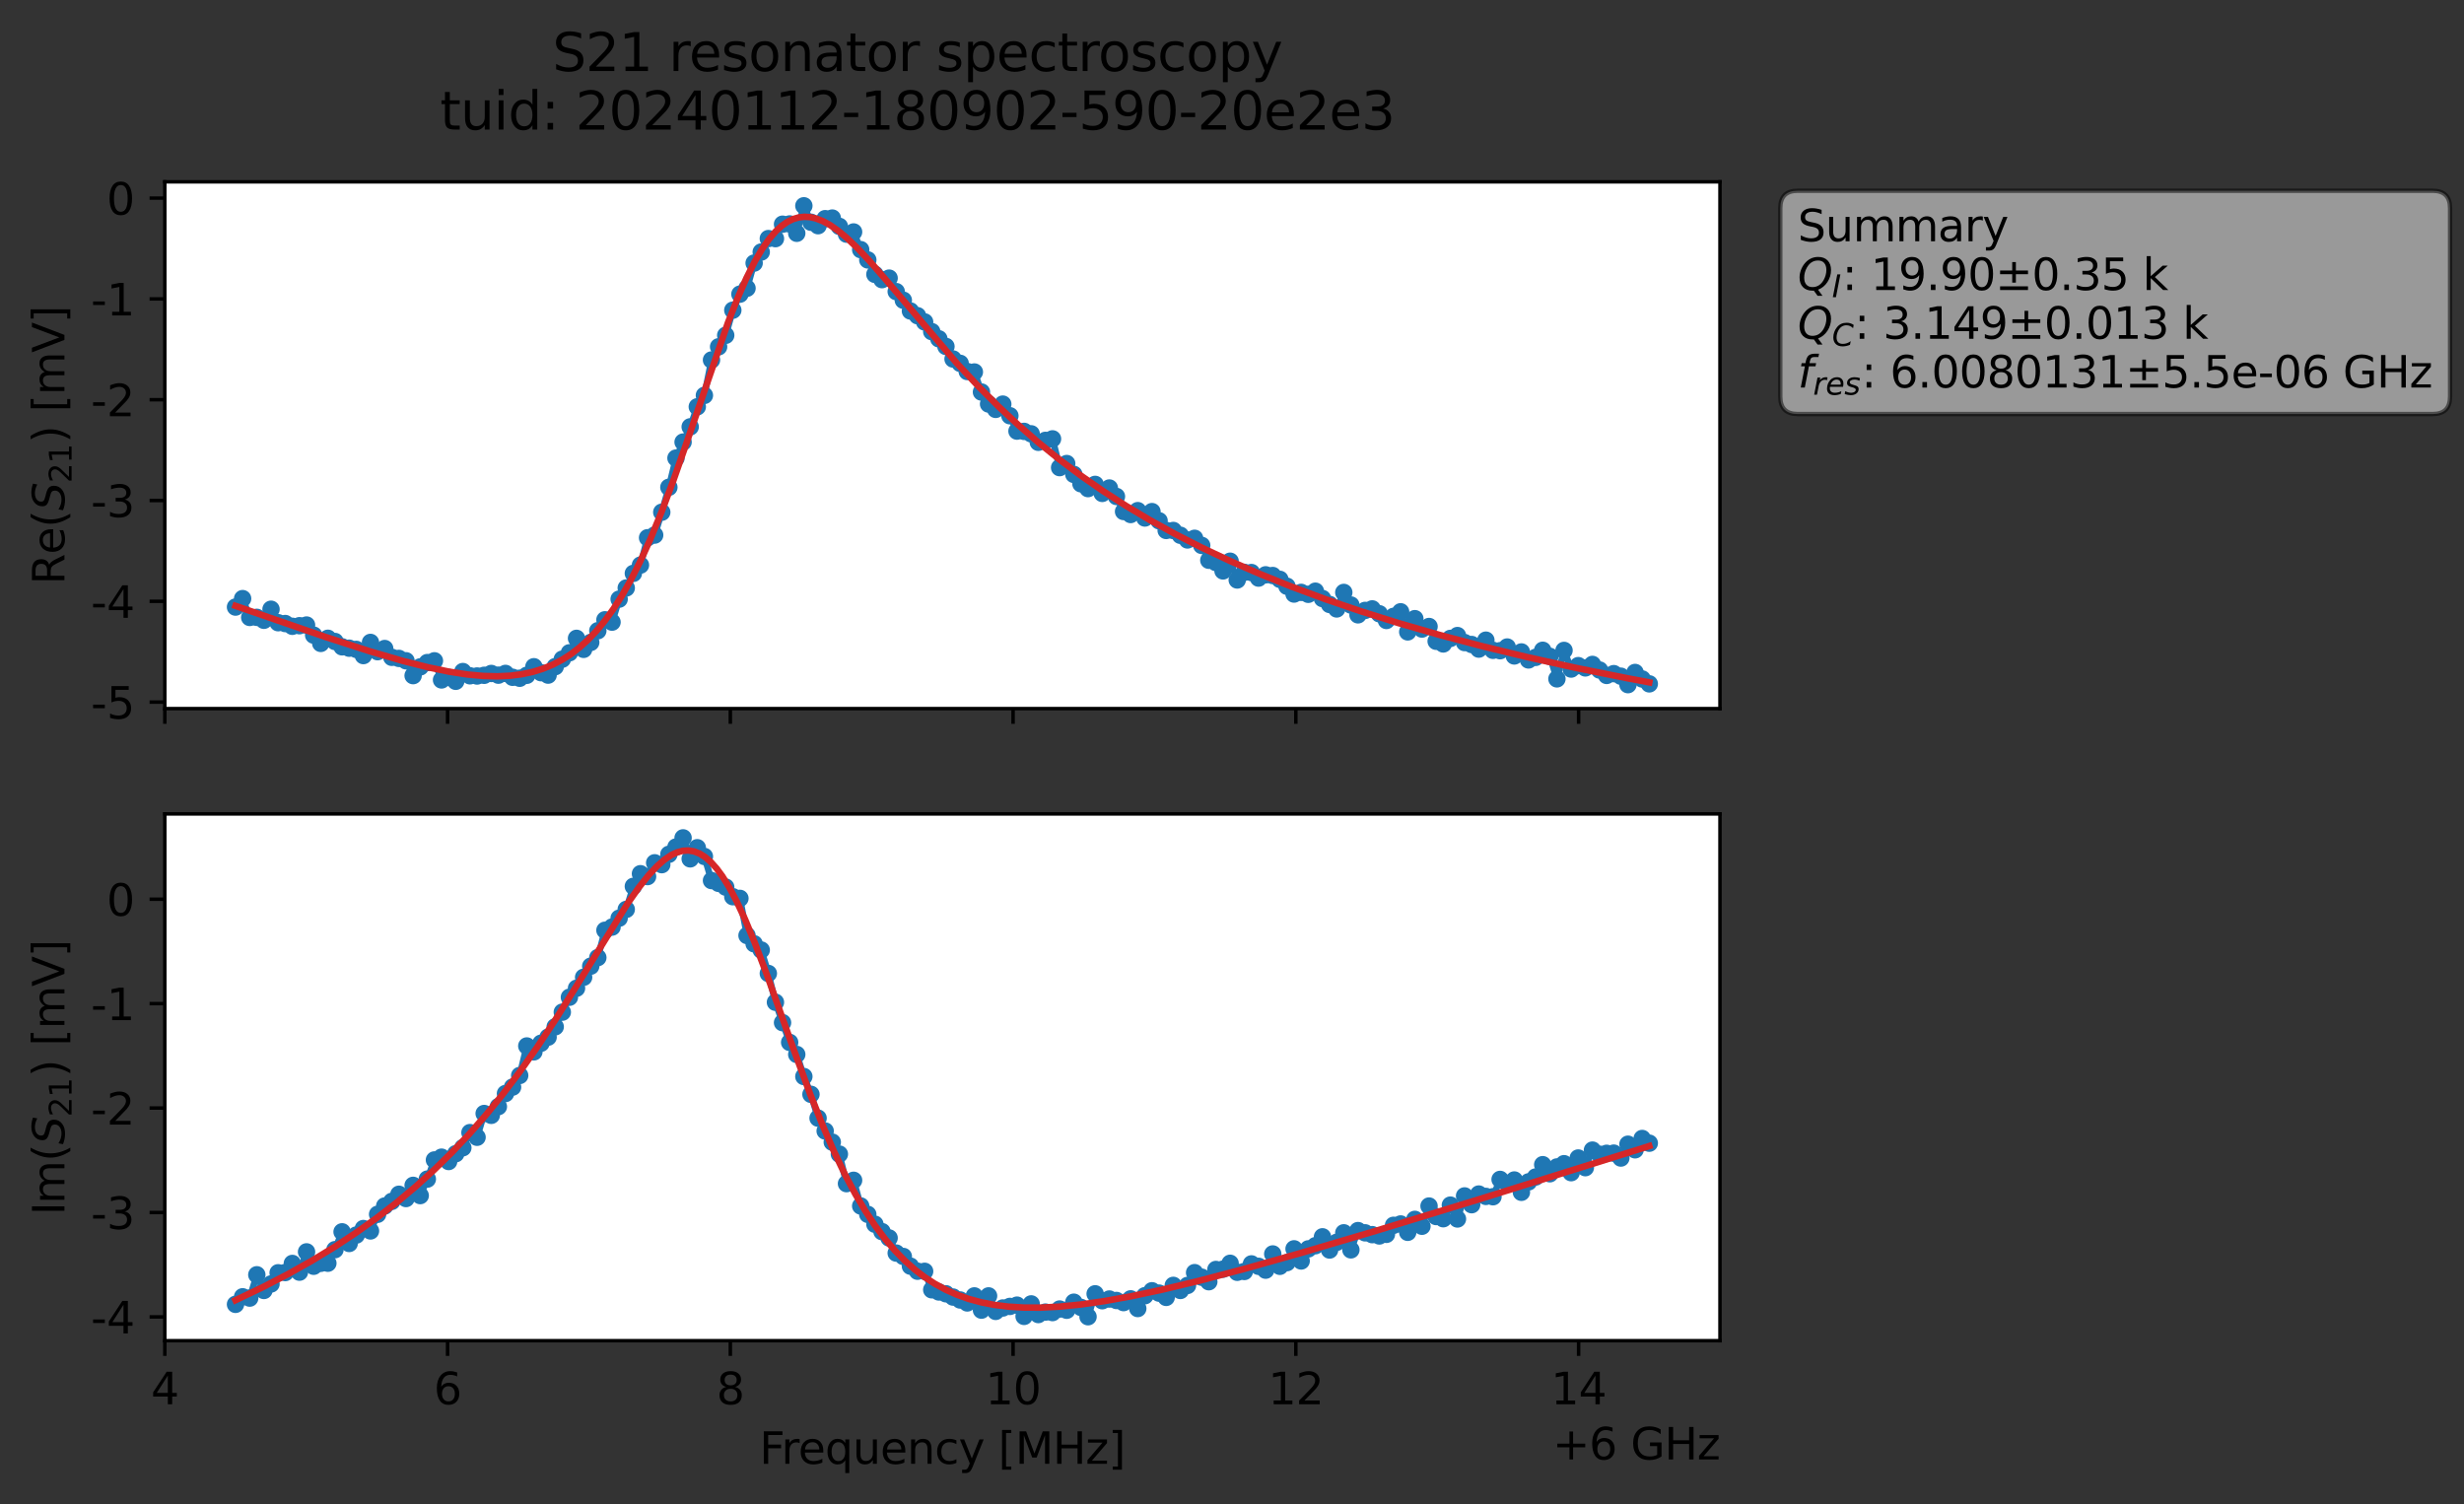 <?xml version="1.0" encoding="utf-8" standalone="no"?>
<!DOCTYPE svg PUBLIC "-//W3C//DTD SVG 1.1//EN"
  "http://www.w3.org/Graphics/SVG/1.1/DTD/svg11.dtd">
<svg xmlns:xlink="http://www.w3.org/1999/xlink" width="565.824pt" height="345.428pt" viewBox="0 0 565.824 345.428" xmlns="http://www.w3.org/2000/svg" version="1.1">
 <rect x="0" y="0" width="565.824" height="345.428" fill="#333333" stroke="none"/>
 <defs>
  <style type="text/css">*{stroke-linejoin: round; stroke-linecap: butt}</style>
 </defs>
 <g id="figure_1">
  <g id="patch_1">
   <path d="M 0 345.428 
L 565.824 345.428 
L 565.824 -0 
L 0 -0 
L 0 345.428 
z
" style="fill: none; opacity: 0"/>
  </g>
  <g id="axes_1">
   <g id="patch_2">
    <path d="M 37.848 162.72 
L 394.968 162.72 
L 394.968 41.76 
L 37.848 41.76 
z
" style="fill: #ffffff"/>
   </g>
   <g id="matplotlib.axis_1">
    <g id="xtick_1">
     <g id="line2d_1">
      <defs>
       <path id="m9ca44744e9" d="M 0 0 
L 0 3.5 
" style="stroke: #000000; stroke-width: 0.8"/>
      </defs>
      <g>
       <use xlink:href="#m9ca44744e9" x="37.848" y="162.72" style="stroke: #000000; stroke-width: 0.8"/>
      </g>
     </g>
    </g>
    <g id="xtick_2">
     <g id="line2d_2">
      <g>
       <use xlink:href="#m9ca44744e9" x="102.779" y="162.72" style="stroke: #000000; stroke-width: 0.8"/>
      </g>
     </g>
    </g>
    <g id="xtick_3">
     <g id="line2d_3">
      <g>
       <use xlink:href="#m9ca44744e9" x="167.71" y="162.72" style="stroke: #000000; stroke-width: 0.8"/>
      </g>
     </g>
    </g>
    <g id="xtick_4">
     <g id="line2d_4">
      <g>
       <use xlink:href="#m9ca44744e9" x="232.641" y="162.72" style="stroke: #000000; stroke-width: 0.8"/>
      </g>
     </g>
    </g>
    <g id="xtick_5">
     <g id="line2d_5">
      <g>
       <use xlink:href="#m9ca44744e9" x="297.572" y="162.72" style="stroke: #000000; stroke-width: 0.8"/>
      </g>
     </g>
    </g>
    <g id="xtick_6">
     <g id="line2d_6">
      <g>
       <use xlink:href="#m9ca44744e9" x="362.503" y="162.72" style="stroke: #000000; stroke-width: 0.8"/>
      </g>
     </g>
    </g>
   </g>
   <g id="matplotlib.axis_2">
    <g id="ytick_1">
     <g id="line2d_7">
      <defs>
       <path id="m6904cc3e69" d="M 0 0 
L -3.5 0 
" style="stroke: #000000; stroke-width: 0.8"/>
      </defs>
      <g>
       <use xlink:href="#m6904cc3e69" x="37.848" y="161.227" style="stroke: #000000; stroke-width: 0.8"/>
      </g>
     </g>
     <g id="text_1">
      <!-- -5 -->
      <g transform="translate(20.878 165.026) scale(0.1 -0.1)">
       <defs>
        <path id="DejaVuSans-2d" d="M 313 2009 
L 1997 2009 
L 1997 1497 
L 313 1497 
L 313 2009 
z
" transform="scale(0.016)"/>
        <path id="DejaVuSans-35" d="M 691 4666 
L 3169 4666 
L 3169 4134 
L 1269 4134 
L 1269 2991 
Q 1406 3038 1543 3061 
Q 1681 3084 1819 3084 
Q 2600 3084 3056 2656 
Q 3513 2228 3513 1497 
Q 3513 744 3044 326 
Q 2575 -91 1722 -91 
Q 1428 -91 1123 -41 
Q 819 9 494 109 
L 494 744 
Q 775 591 1075 516 
Q 1375 441 1709 441 
Q 2250 441 2565 725 
Q 2881 1009 2881 1497 
Q 2881 1984 2565 2268 
Q 2250 2553 1709 2553 
Q 1456 2553 1204 2497 
Q 953 2441 691 2322 
L 691 4666 
z
" transform="scale(0.016)"/>
       </defs>
       <use xlink:href="#DejaVuSans-2d"/>
       <use xlink:href="#DejaVuSans-35" x="36.084"/>
      </g>
     </g>
    </g>
    <g id="ytick_2">
     <g id="line2d_8">
      <g>
       <use xlink:href="#m6904cc3e69" x="37.848" y="138.08" style="stroke: #000000; stroke-width: 0.8"/>
      </g>
     </g>
     <g id="text_2">
      <!-- -4 -->
      <g transform="translate(20.878 141.879) scale(0.1 -0.1)">
       <defs>
        <path id="DejaVuSans-34" d="M 2419 4116 
L 825 1625 
L 2419 1625 
L 2419 4116 
z
M 2253 4666 
L 3047 4666 
L 3047 1625 
L 3713 1625 
L 3713 1100 
L 3047 1100 
L 3047 0 
L 2419 0 
L 2419 1100 
L 313 1100 
L 313 1709 
L 2253 4666 
z
" transform="scale(0.016)"/>
       </defs>
       <use xlink:href="#DejaVuSans-2d"/>
       <use xlink:href="#DejaVuSans-34" x="36.084"/>
      </g>
     </g>
    </g>
    <g id="ytick_3">
     <g id="line2d_9">
      <g>
       <use xlink:href="#m6904cc3e69" x="37.848" y="114.933" style="stroke: #000000; stroke-width: 0.8"/>
      </g>
     </g>
     <g id="text_3">
      <!-- -3 -->
      <g transform="translate(20.878 118.732) scale(0.1 -0.1)">
       <defs>
        <path id="DejaVuSans-33" d="M 2597 2516 
Q 3050 2419 3304 2112 
Q 3559 1806 3559 1356 
Q 3559 666 3084 287 
Q 2609 -91 1734 -91 
Q 1441 -91 1130 -33 
Q 819 25 488 141 
L 488 750 
Q 750 597 1062 519 
Q 1375 441 1716 441 
Q 2309 441 2620 675 
Q 2931 909 2931 1356 
Q 2931 1769 2642 2001 
Q 2353 2234 1838 2234 
L 1294 2234 
L 1294 2753 
L 1863 2753 
Q 2328 2753 2575 2939 
Q 2822 3125 2822 3475 
Q 2822 3834 2567 4026 
Q 2313 4219 1838 4219 
Q 1578 4219 1281 4162 
Q 984 4106 628 3988 
L 628 4550 
Q 988 4650 1302 4700 
Q 1616 4750 1894 4750 
Q 2613 4750 3031 4423 
Q 3450 4097 3450 3541 
Q 3450 3153 3228 2886 
Q 3006 2619 2597 2516 
z
" transform="scale(0.016)"/>
       </defs>
       <use xlink:href="#DejaVuSans-2d"/>
       <use xlink:href="#DejaVuSans-33" x="36.084"/>
      </g>
     </g>
    </g>
    <g id="ytick_4">
     <g id="line2d_10">
      <g>
       <use xlink:href="#m6904cc3e69" x="37.848" y="91.786" style="stroke: #000000; stroke-width: 0.8"/>
      </g>
     </g>
     <g id="text_4">
      <!-- -2 -->
      <g transform="translate(20.878 95.585) scale(0.1 -0.1)">
       <defs>
        <path id="DejaVuSans-32" d="M 1228 531 
L 3431 531 
L 3431 0 
L 469 0 
L 469 531 
Q 828 903 1448 1529 
Q 2069 2156 2228 2338 
Q 2531 2678 2651 2914 
Q 2772 3150 2772 3378 
Q 2772 3750 2511 3984 
Q 2250 4219 1831 4219 
Q 1534 4219 1204 4116 
Q 875 4013 500 3803 
L 500 4441 
Q 881 4594 1212 4672 
Q 1544 4750 1819 4750 
Q 2544 4750 2975 4387 
Q 3406 4025 3406 3419 
Q 3406 3131 3298 2873 
Q 3191 2616 2906 2266 
Q 2828 2175 2409 1742 
Q 1991 1309 1228 531 
z
" transform="scale(0.016)"/>
       </defs>
       <use xlink:href="#DejaVuSans-2d"/>
       <use xlink:href="#DejaVuSans-32" x="36.084"/>
      </g>
     </g>
    </g>
    <g id="ytick_5">
     <g id="line2d_11">
      <g>
       <use xlink:href="#m6904cc3e69" x="37.848" y="68.639" style="stroke: #000000; stroke-width: 0.8"/>
      </g>
     </g>
     <g id="text_5">
      <!-- -1 -->
      <g transform="translate(20.878 72.438) scale(0.1 -0.1)">
       <defs>
        <path id="DejaVuSans-31" d="M 794 531 
L 1825 531 
L 1825 4091 
L 703 3866 
L 703 4441 
L 1819 4666 
L 2450 4666 
L 2450 531 
L 3481 531 
L 3481 0 
L 794 0 
L 794 531 
z
" transform="scale(0.016)"/>
       </defs>
       <use xlink:href="#DejaVuSans-2d"/>
       <use xlink:href="#DejaVuSans-31" x="36.084"/>
      </g>
     </g>
    </g>
    <g id="ytick_6">
     <g id="line2d_12">
      <g>
       <use xlink:href="#m6904cc3e69" x="37.848" y="45.492" style="stroke: #000000; stroke-width: 0.8"/>
      </g>
     </g>
     <g id="text_6">
      <!-- 0 -->
      <g transform="translate(24.486 49.291) scale(0.1 -0.1)">
       <defs>
        <path id="DejaVuSans-30" d="M 2034 4250 
Q 1547 4250 1301 3770 
Q 1056 3291 1056 2328 
Q 1056 1369 1301 889 
Q 1547 409 2034 409 
Q 2525 409 2770 889 
Q 3016 1369 3016 2328 
Q 3016 3291 2770 3770 
Q 2525 4250 2034 4250 
z
M 2034 4750 
Q 2819 4750 3233 4129 
Q 3647 3509 3647 2328 
Q 3647 1150 3233 529 
Q 2819 -91 2034 -91 
Q 1250 -91 836 529 
Q 422 1150 422 2328 
Q 422 3509 836 4129 
Q 1250 4750 2034 4750 
z
" transform="scale(0.016)"/>
       </defs>
       <use xlink:href="#DejaVuSans-30"/>
      </g>
     </g>
    </g>
    <g id="text_7">
     <!-- Re$(S_{21})$ [mV] -->
     <g transform="translate(14.798 134.24) rotate(-90) scale(0.1 -0.1)">
      <defs>
       <path id="DejaVuSans-52" d="M 2841 2188 
Q 3044 2119 3236 1894 
Q 3428 1669 3622 1275 
L 4263 0 
L 3584 0 
L 2988 1197 
Q 2756 1666 2539 1819 
Q 2322 1972 1947 1972 
L 1259 1972 
L 1259 0 
L 628 0 
L 628 4666 
L 2053 4666 
Q 2853 4666 3247 4331 
Q 3641 3997 3641 3322 
Q 3641 2881 3436 2590 
Q 3231 2300 2841 2188 
z
M 1259 4147 
L 1259 2491 
L 2053 2491 
Q 2509 2491 2742 2702 
Q 2975 2913 2975 3322 
Q 2975 3731 2742 3939 
Q 2509 4147 2053 4147 
L 1259 4147 
z
" transform="scale(0.016)"/>
       <path id="DejaVuSans-65" d="M 3597 1894 
L 3597 1613 
L 953 1613 
Q 991 1019 1311 708 
Q 1631 397 2203 397 
Q 2534 397 2845 478 
Q 3156 559 3463 722 
L 3463 178 
Q 3153 47 2828 -22 
Q 2503 -91 2169 -91 
Q 1331 -91 842 396 
Q 353 884 353 1716 
Q 353 2575 817 3079 
Q 1281 3584 2069 3584 
Q 2775 3584 3186 3129 
Q 3597 2675 3597 1894 
z
M 3022 2063 
Q 3016 2534 2758 2815 
Q 2500 3097 2075 3097 
Q 1594 3097 1305 2825 
Q 1016 2553 972 2059 
L 3022 2063 
z
" transform="scale(0.016)"/>
       <path id="DejaVuSans-28" d="M 1984 4856 
Q 1566 4138 1362 3434 
Q 1159 2731 1159 2009 
Q 1159 1288 1364 580 
Q 1569 -128 1984 -844 
L 1484 -844 
Q 1016 -109 783 600 
Q 550 1309 550 2009 
Q 550 2706 781 3412 
Q 1013 4119 1484 4856 
L 1984 4856 
z
" transform="scale(0.016)"/>
       <path id="DejaVuSans-Oblique-53" d="M 3859 4513 
L 3738 3897 
Q 3422 4066 3111 4152 
Q 2800 4238 2509 4238 
Q 1944 4238 1609 3991 
Q 1275 3744 1275 3334 
Q 1275 3109 1398 2989 
Q 1522 2869 2034 2731 
L 2413 2638 
Q 3053 2472 3303 2217 
Q 3553 1963 3553 1503 
Q 3553 797 2998 353 
Q 2444 -91 1538 -91 
Q 1166 -91 791 -17 
Q 416 56 38 206 
L 166 856 
Q 513 641 861 531 
Q 1209 422 1556 422 
Q 2147 422 2503 684 
Q 2859 947 2859 1369 
Q 2859 1650 2717 1795 
Q 2575 1941 2106 2059 
L 1728 2156 
Q 1081 2325 845 2545 
Q 609 2766 609 3163 
Q 609 3859 1145 4304 
Q 1681 4750 2541 4750 
Q 2875 4750 3203 4690 
Q 3531 4631 3859 4513 
z
" transform="scale(0.016)"/>
       <path id="DejaVuSans-29" d="M 513 4856 
L 1013 4856 
Q 1481 4119 1714 3412 
Q 1947 2706 1947 2009 
Q 1947 1309 1714 600 
Q 1481 -109 1013 -844 
L 513 -844 
Q 928 -128 1133 580 
Q 1338 1288 1338 2009 
Q 1338 2731 1133 3434 
Q 928 4138 513 4856 
z
" transform="scale(0.016)"/>
       <path id="DejaVuSans-20" transform="scale(0.016)"/>
       <path id="DejaVuSans-5b" d="M 550 4863 
L 1875 4863 
L 1875 4416 
L 1125 4416 
L 1125 -397 
L 1875 -397 
L 1875 -844 
L 550 -844 
L 550 4863 
z
" transform="scale(0.016)"/>
       <path id="DejaVuSans-6d" d="M 3328 2828 
Q 3544 3216 3844 3400 
Q 4144 3584 4550 3584 
Q 5097 3584 5394 3201 
Q 5691 2819 5691 2113 
L 5691 0 
L 5113 0 
L 5113 2094 
Q 5113 2597 4934 2840 
Q 4756 3084 4391 3084 
Q 3944 3084 3684 2787 
Q 3425 2491 3425 1978 
L 3425 0 
L 2847 0 
L 2847 2094 
Q 2847 2600 2669 2842 
Q 2491 3084 2119 3084 
Q 1678 3084 1418 2786 
Q 1159 2488 1159 1978 
L 1159 0 
L 581 0 
L 581 3500 
L 1159 3500 
L 1159 2956 
Q 1356 3278 1631 3431 
Q 1906 3584 2284 3584 
Q 2666 3584 2933 3390 
Q 3200 3197 3328 2828 
z
" transform="scale(0.016)"/>
       <path id="DejaVuSans-56" d="M 1831 0 
L 50 4666 
L 709 4666 
L 2188 738 
L 3669 4666 
L 4325 4666 
L 2547 0 
L 1831 0 
z
" transform="scale(0.016)"/>
       <path id="DejaVuSans-5d" d="M 1947 4863 
L 1947 -844 
L 622 -844 
L 622 -397 
L 1369 -397 
L 1369 4416 
L 622 4416 
L 622 4863 
L 1947 4863 
z
" transform="scale(0.016)"/>
      </defs>
      <use xlink:href="#DejaVuSans-52" transform="translate(0 0.016)"/>
      <use xlink:href="#DejaVuSans-65" transform="translate(69.482 0.016)"/>
      <use xlink:href="#DejaVuSans-28" transform="translate(131.006 0.016)"/>
      <use xlink:href="#DejaVuSans-Oblique-53" transform="translate(170.02 0.016)"/>
      <use xlink:href="#DejaVuSans-32" transform="translate(233.496 -16.391) scale(0.7)"/>
      <use xlink:href="#DejaVuSans-31" transform="translate(278.032 -16.391) scale(0.7)"/>
      <use xlink:href="#DejaVuSans-29" transform="translate(325.303 0.016)"/>
      <use xlink:href="#DejaVuSans-20" transform="translate(364.316 0.016)"/>
      <use xlink:href="#DejaVuSans-5b" transform="translate(396.104 0.016)"/>
      <use xlink:href="#DejaVuSans-6d" transform="translate(435.117 0.016)"/>
      <use xlink:href="#DejaVuSans-56" transform="translate(532.529 0.016)"/>
      <use xlink:href="#DejaVuSans-5d" transform="translate(600.938 0.016)"/>
     </g>
    </g>
   </g>
   <g id="line2d_13">
    <path d="M 54.081 139.407 
L 55.713 137.467 
L 57.344 141.788 
L 58.975 141.769 
L 60.607 142.441 
L 62.238 139.906 
L 63.87 142.997 
L 65.501 143.189 
L 67.133 143.822 
L 70.395 143.535 
L 72.027 145.856 
L 73.658 147.751 
L 75.29 146.574 
L 76.921 147.312 
L 78.553 148.534 
L 81.815 149.125 
L 83.447 150.547 
L 85.078 147.527 
L 86.71 149.653 
L 88.341 148.927 
L 89.973 150.947 
L 91.604 151.199 
L 93.235 151.742 
L 94.867 155.151 
L 96.498 153.145 
L 98.13 152.153 
L 99.761 151.751 
L 101.393 156.141 
L 103.024 155.562 
L 104.655 156.452 
L 106.287 154.217 
L 107.918 155.19 
L 109.55 155.237 
L 111.181 155.078 
L 112.813 154.656 
L 114.444 155.048 
L 116.076 154.644 
L 117.707 155.532 
L 119.338 155.753 
L 120.97 155.076 
L 122.601 153.111 
L 124.233 154.476 
L 125.864 155.034 
L 127.496 153.092 
L 129.127 151.372 
L 130.758 149.91 
L 132.39 146.593 
L 134.021 149.117 
L 135.653 147.525 
L 138.916 142.332 
L 140.547 142.868 
L 142.178 137.586 
L 143.81 135.024 
L 145.441 131.669 
L 147.073 129.769 
L 148.704 123.488 
L 150.336 122.877 
L 151.967 117.627 
L 153.598 111.903 
L 155.23 105.196 
L 158.493 98.022 
L 160.124 93.417 
L 161.756 90.796 
L 163.387 82.667 
L 165.018 79.637 
L 166.65 76.999 
L 168.281 71.232 
L 169.913 67.548 
L 171.544 66.192 
L 173.176 60.413 
L 174.807 57.875 
L 176.438 54.788 
L 178.07 54.8 
L 179.701 51.487 
L 181.333 51.427 
L 182.964 53.57 
L 184.596 47.258 
L 186.227 51.035 
L 187.858 51.828 
L 189.49 50.217 
L 191.121 50.079 
L 194.384 53.768 
L 196.016 53.268 
L 197.647 57.325 
L 199.278 59.686 
L 200.91 63.002 
L 202.541 64.216 
L 204.173 63.868 
L 205.804 66.964 
L 207.436 68.946 
L 209.067 71.414 
L 210.698 72.502 
L 212.33 73.932 
L 213.961 76.154 
L 217.224 79.562 
L 218.856 82.443 
L 220.487 83.44 
L 222.118 85.318 
L 223.75 85.426 
L 225.381 90.026 
L 227.013 92.776 
L 228.644 94.01 
L 230.276 92.803 
L 231.907 95.472 
L 233.538 99.001 
L 235.17 99.064 
L 236.801 99.625 
L 238.433 101.57 
L 241.696 100.782 
L 243.327 107.382 
L 244.958 106.448 
L 246.59 108.942 
L 248.221 111.093 
L 249.853 112.202 
L 251.484 111.237 
L 253.116 113.305 
L 254.747 112.068 
L 256.378 114.009 
L 258.01 117.461 
L 259.641 118.154 
L 261.273 117.263 
L 262.904 118.952 
L 264.536 117.487 
L 267.798 121.813 
L 269.43 121.822 
L 272.693 123.993 
L 274.324 123.616 
L 275.956 125.25 
L 277.587 128.657 
L 279.218 129.181 
L 280.85 131.104 
L 282.481 128.879 
L 284.113 133.184 
L 285.744 131.435 
L 287.376 131.479 
L 289.007 132.752 
L 290.638 132.004 
L 292.27 132.163 
L 293.901 133.043 
L 295.533 134.626 
L 297.164 136.416 
L 298.796 136.034 
L 300.427 136.477 
L 302.059 135.763 
L 303.69 137.45 
L 305.321 138.806 
L 306.953 139.834 
L 308.584 136.048 
L 310.216 138.938 
L 311.847 141.188 
L 313.479 140.176 
L 315.11 139.827 
L 316.741 140.944 
L 318.373 142.485 
L 321.636 140.493 
L 323.267 145.108 
L 324.899 142.071 
L 326.53 144.457 
L 328.161 143.87 
L 329.793 147.262 
L 331.424 147.875 
L 333.056 146.607 
L 334.687 145.951 
L 336.319 147.56 
L 337.95 148.004 
L 339.581 149.059 
L 341.213 147.008 
L 342.844 149.341 
L 344.476 149.43 
L 346.107 148.581 
L 347.739 150.633 
L 349.37 149.712 
L 351.001 151.549 
L 352.633 150.962 
L 354.264 149.331 
L 355.896 150.728 
L 357.527 155.894 
L 359.159 149.364 
L 360.79 153.641 
L 362.421 152.856 
L 364.053 153.379 
L 365.684 152.579 
L 368.947 155.104 
L 370.579 154.696 
L 372.21 155.283 
L 373.841 157.222 
L 375.473 154.428 
L 377.104 155.923 
L 378.736 157.043 
L 378.736 157.043 
" clip-path="url(#p57bea0a403)" style="fill: none; stroke: #1f77b4; stroke-width: 1.5; stroke-linecap: square"/>
    <defs>
     <path id="md3ecc94299" d="M 0 1.5 
C 0.398 1.5 0.779 1.342 1.061 1.061 
C 1.342 0.779 1.5 0.398 1.5 0 
C 1.5 -0.398 1.342 -0.779 1.061 -1.061 
C 0.779 -1.342 0.398 -1.5 0 -1.5 
C -0.398 -1.5 -0.779 -1.342 -1.061 -1.061 
C -1.342 -0.779 -1.5 -0.398 -1.5 0 
C -1.5 0.398 -1.342 0.779 -1.061 1.061 
C -0.779 1.342 -0.398 1.5 0 1.5 
z
" style="stroke: #1f77b4"/>
    </defs>
    <g clip-path="url(#p57bea0a403)">
     <use xlink:href="#md3ecc94299" x="54.081" y="139.407" style="fill: #1f77b4; stroke: #1f77b4"/>
     <use xlink:href="#md3ecc94299" x="55.713" y="137.467" style="fill: #1f77b4; stroke: #1f77b4"/>
     <use xlink:href="#md3ecc94299" x="57.344" y="141.788" style="fill: #1f77b4; stroke: #1f77b4"/>
     <use xlink:href="#md3ecc94299" x="58.975" y="141.769" style="fill: #1f77b4; stroke: #1f77b4"/>
     <use xlink:href="#md3ecc94299" x="60.607" y="142.441" style="fill: #1f77b4; stroke: #1f77b4"/>
     <use xlink:href="#md3ecc94299" x="62.238" y="139.906" style="fill: #1f77b4; stroke: #1f77b4"/>
     <use xlink:href="#md3ecc94299" x="63.87" y="142.997" style="fill: #1f77b4; stroke: #1f77b4"/>
     <use xlink:href="#md3ecc94299" x="65.501" y="143.189" style="fill: #1f77b4; stroke: #1f77b4"/>
     <use xlink:href="#md3ecc94299" x="67.133" y="143.822" style="fill: #1f77b4; stroke: #1f77b4"/>
     <use xlink:href="#md3ecc94299" x="68.764" y="143.687" style="fill: #1f77b4; stroke: #1f77b4"/>
     <use xlink:href="#md3ecc94299" x="70.395" y="143.535" style="fill: #1f77b4; stroke: #1f77b4"/>
     <use xlink:href="#md3ecc94299" x="72.027" y="145.856" style="fill: #1f77b4; stroke: #1f77b4"/>
     <use xlink:href="#md3ecc94299" x="73.658" y="147.751" style="fill: #1f77b4; stroke: #1f77b4"/>
     <use xlink:href="#md3ecc94299" x="75.29" y="146.574" style="fill: #1f77b4; stroke: #1f77b4"/>
     <use xlink:href="#md3ecc94299" x="76.921" y="147.312" style="fill: #1f77b4; stroke: #1f77b4"/>
     <use xlink:href="#md3ecc94299" x="78.553" y="148.534" style="fill: #1f77b4; stroke: #1f77b4"/>
     <use xlink:href="#md3ecc94299" x="80.184" y="148.849" style="fill: #1f77b4; stroke: #1f77b4"/>
     <use xlink:href="#md3ecc94299" x="81.815" y="149.125" style="fill: #1f77b4; stroke: #1f77b4"/>
     <use xlink:href="#md3ecc94299" x="83.447" y="150.547" style="fill: #1f77b4; stroke: #1f77b4"/>
     <use xlink:href="#md3ecc94299" x="85.078" y="147.527" style="fill: #1f77b4; stroke: #1f77b4"/>
     <use xlink:href="#md3ecc94299" x="86.71" y="149.653" style="fill: #1f77b4; stroke: #1f77b4"/>
     <use xlink:href="#md3ecc94299" x="88.341" y="148.927" style="fill: #1f77b4; stroke: #1f77b4"/>
     <use xlink:href="#md3ecc94299" x="89.973" y="150.947" style="fill: #1f77b4; stroke: #1f77b4"/>
     <use xlink:href="#md3ecc94299" x="91.604" y="151.199" style="fill: #1f77b4; stroke: #1f77b4"/>
     <use xlink:href="#md3ecc94299" x="93.235" y="151.742" style="fill: #1f77b4; stroke: #1f77b4"/>
     <use xlink:href="#md3ecc94299" x="94.867" y="155.151" style="fill: #1f77b4; stroke: #1f77b4"/>
     <use xlink:href="#md3ecc94299" x="96.498" y="153.145" style="fill: #1f77b4; stroke: #1f77b4"/>
     <use xlink:href="#md3ecc94299" x="98.13" y="152.153" style="fill: #1f77b4; stroke: #1f77b4"/>
     <use xlink:href="#md3ecc94299" x="99.761" y="151.751" style="fill: #1f77b4; stroke: #1f77b4"/>
     <use xlink:href="#md3ecc94299" x="101.393" y="156.141" style="fill: #1f77b4; stroke: #1f77b4"/>
     <use xlink:href="#md3ecc94299" x="103.024" y="155.562" style="fill: #1f77b4; stroke: #1f77b4"/>
     <use xlink:href="#md3ecc94299" x="104.655" y="156.452" style="fill: #1f77b4; stroke: #1f77b4"/>
     <use xlink:href="#md3ecc94299" x="106.287" y="154.217" style="fill: #1f77b4; stroke: #1f77b4"/>
     <use xlink:href="#md3ecc94299" x="107.918" y="155.19" style="fill: #1f77b4; stroke: #1f77b4"/>
     <use xlink:href="#md3ecc94299" x="109.55" y="155.237" style="fill: #1f77b4; stroke: #1f77b4"/>
     <use xlink:href="#md3ecc94299" x="111.181" y="155.078" style="fill: #1f77b4; stroke: #1f77b4"/>
     <use xlink:href="#md3ecc94299" x="112.813" y="154.656" style="fill: #1f77b4; stroke: #1f77b4"/>
     <use xlink:href="#md3ecc94299" x="114.444" y="155.048" style="fill: #1f77b4; stroke: #1f77b4"/>
     <use xlink:href="#md3ecc94299" x="116.076" y="154.644" style="fill: #1f77b4; stroke: #1f77b4"/>
     <use xlink:href="#md3ecc94299" x="117.707" y="155.532" style="fill: #1f77b4; stroke: #1f77b4"/>
     <use xlink:href="#md3ecc94299" x="119.338" y="155.753" style="fill: #1f77b4; stroke: #1f77b4"/>
     <use xlink:href="#md3ecc94299" x="120.97" y="155.076" style="fill: #1f77b4; stroke: #1f77b4"/>
     <use xlink:href="#md3ecc94299" x="122.601" y="153.111" style="fill: #1f77b4; stroke: #1f77b4"/>
     <use xlink:href="#md3ecc94299" x="124.233" y="154.476" style="fill: #1f77b4; stroke: #1f77b4"/>
     <use xlink:href="#md3ecc94299" x="125.864" y="155.034" style="fill: #1f77b4; stroke: #1f77b4"/>
     <use xlink:href="#md3ecc94299" x="127.496" y="153.092" style="fill: #1f77b4; stroke: #1f77b4"/>
     <use xlink:href="#md3ecc94299" x="129.127" y="151.372" style="fill: #1f77b4; stroke: #1f77b4"/>
     <use xlink:href="#md3ecc94299" x="130.758" y="149.91" style="fill: #1f77b4; stroke: #1f77b4"/>
     <use xlink:href="#md3ecc94299" x="132.39" y="146.593" style="fill: #1f77b4; stroke: #1f77b4"/>
     <use xlink:href="#md3ecc94299" x="134.021" y="149.117" style="fill: #1f77b4; stroke: #1f77b4"/>
     <use xlink:href="#md3ecc94299" x="135.653" y="147.525" style="fill: #1f77b4; stroke: #1f77b4"/>
     <use xlink:href="#md3ecc94299" x="137.284" y="144.84" style="fill: #1f77b4; stroke: #1f77b4"/>
     <use xlink:href="#md3ecc94299" x="138.916" y="142.332" style="fill: #1f77b4; stroke: #1f77b4"/>
     <use xlink:href="#md3ecc94299" x="140.547" y="142.868" style="fill: #1f77b4; stroke: #1f77b4"/>
     <use xlink:href="#md3ecc94299" x="142.178" y="137.586" style="fill: #1f77b4; stroke: #1f77b4"/>
     <use xlink:href="#md3ecc94299" x="143.81" y="135.024" style="fill: #1f77b4; stroke: #1f77b4"/>
     <use xlink:href="#md3ecc94299" x="145.441" y="131.669" style="fill: #1f77b4; stroke: #1f77b4"/>
     <use xlink:href="#md3ecc94299" x="147.073" y="129.769" style="fill: #1f77b4; stroke: #1f77b4"/>
     <use xlink:href="#md3ecc94299" x="148.704" y="123.488" style="fill: #1f77b4; stroke: #1f77b4"/>
     <use xlink:href="#md3ecc94299" x="150.336" y="122.877" style="fill: #1f77b4; stroke: #1f77b4"/>
     <use xlink:href="#md3ecc94299" x="151.967" y="117.627" style="fill: #1f77b4; stroke: #1f77b4"/>
     <use xlink:href="#md3ecc94299" x="153.598" y="111.903" style="fill: #1f77b4; stroke: #1f77b4"/>
     <use xlink:href="#md3ecc94299" x="155.23" y="105.196" style="fill: #1f77b4; stroke: #1f77b4"/>
     <use xlink:href="#md3ecc94299" x="156.861" y="101.521" style="fill: #1f77b4; stroke: #1f77b4"/>
     <use xlink:href="#md3ecc94299" x="158.493" y="98.022" style="fill: #1f77b4; stroke: #1f77b4"/>
     <use xlink:href="#md3ecc94299" x="160.124" y="93.417" style="fill: #1f77b4; stroke: #1f77b4"/>
     <use xlink:href="#md3ecc94299" x="161.756" y="90.796" style="fill: #1f77b4; stroke: #1f77b4"/>
     <use xlink:href="#md3ecc94299" x="163.387" y="82.667" style="fill: #1f77b4; stroke: #1f77b4"/>
     <use xlink:href="#md3ecc94299" x="165.018" y="79.637" style="fill: #1f77b4; stroke: #1f77b4"/>
     <use xlink:href="#md3ecc94299" x="166.65" y="76.999" style="fill: #1f77b4; stroke: #1f77b4"/>
     <use xlink:href="#md3ecc94299" x="168.281" y="71.232" style="fill: #1f77b4; stroke: #1f77b4"/>
     <use xlink:href="#md3ecc94299" x="169.913" y="67.548" style="fill: #1f77b4; stroke: #1f77b4"/>
     <use xlink:href="#md3ecc94299" x="171.544" y="66.192" style="fill: #1f77b4; stroke: #1f77b4"/>
     <use xlink:href="#md3ecc94299" x="173.176" y="60.413" style="fill: #1f77b4; stroke: #1f77b4"/>
     <use xlink:href="#md3ecc94299" x="174.807" y="57.875" style="fill: #1f77b4; stroke: #1f77b4"/>
     <use xlink:href="#md3ecc94299" x="176.438" y="54.788" style="fill: #1f77b4; stroke: #1f77b4"/>
     <use xlink:href="#md3ecc94299" x="178.07" y="54.8" style="fill: #1f77b4; stroke: #1f77b4"/>
     <use xlink:href="#md3ecc94299" x="179.701" y="51.487" style="fill: #1f77b4; stroke: #1f77b4"/>
     <use xlink:href="#md3ecc94299" x="181.333" y="51.427" style="fill: #1f77b4; stroke: #1f77b4"/>
     <use xlink:href="#md3ecc94299" x="182.964" y="53.57" style="fill: #1f77b4; stroke: #1f77b4"/>
     <use xlink:href="#md3ecc94299" x="184.596" y="47.258" style="fill: #1f77b4; stroke: #1f77b4"/>
     <use xlink:href="#md3ecc94299" x="186.227" y="51.035" style="fill: #1f77b4; stroke: #1f77b4"/>
     <use xlink:href="#md3ecc94299" x="187.858" y="51.828" style="fill: #1f77b4; stroke: #1f77b4"/>
     <use xlink:href="#md3ecc94299" x="189.49" y="50.217" style="fill: #1f77b4; stroke: #1f77b4"/>
     <use xlink:href="#md3ecc94299" x="191.121" y="50.079" style="fill: #1f77b4; stroke: #1f77b4"/>
     <use xlink:href="#md3ecc94299" x="192.753" y="51.989" style="fill: #1f77b4; stroke: #1f77b4"/>
     <use xlink:href="#md3ecc94299" x="194.384" y="53.768" style="fill: #1f77b4; stroke: #1f77b4"/>
     <use xlink:href="#md3ecc94299" x="196.016" y="53.268" style="fill: #1f77b4; stroke: #1f77b4"/>
     <use xlink:href="#md3ecc94299" x="197.647" y="57.325" style="fill: #1f77b4; stroke: #1f77b4"/>
     <use xlink:href="#md3ecc94299" x="199.278" y="59.686" style="fill: #1f77b4; stroke: #1f77b4"/>
     <use xlink:href="#md3ecc94299" x="200.91" y="63.002" style="fill: #1f77b4; stroke: #1f77b4"/>
     <use xlink:href="#md3ecc94299" x="202.541" y="64.216" style="fill: #1f77b4; stroke: #1f77b4"/>
     <use xlink:href="#md3ecc94299" x="204.173" y="63.868" style="fill: #1f77b4; stroke: #1f77b4"/>
     <use xlink:href="#md3ecc94299" x="205.804" y="66.964" style="fill: #1f77b4; stroke: #1f77b4"/>
     <use xlink:href="#md3ecc94299" x="207.436" y="68.946" style="fill: #1f77b4; stroke: #1f77b4"/>
     <use xlink:href="#md3ecc94299" x="209.067" y="71.414" style="fill: #1f77b4; stroke: #1f77b4"/>
     <use xlink:href="#md3ecc94299" x="210.698" y="72.502" style="fill: #1f77b4; stroke: #1f77b4"/>
     <use xlink:href="#md3ecc94299" x="212.33" y="73.932" style="fill: #1f77b4; stroke: #1f77b4"/>
     <use xlink:href="#md3ecc94299" x="213.961" y="76.154" style="fill: #1f77b4; stroke: #1f77b4"/>
     <use xlink:href="#md3ecc94299" x="215.593" y="77.804" style="fill: #1f77b4; stroke: #1f77b4"/>
     <use xlink:href="#md3ecc94299" x="217.224" y="79.562" style="fill: #1f77b4; stroke: #1f77b4"/>
     <use xlink:href="#md3ecc94299" x="218.856" y="82.443" style="fill: #1f77b4; stroke: #1f77b4"/>
     <use xlink:href="#md3ecc94299" x="220.487" y="83.44" style="fill: #1f77b4; stroke: #1f77b4"/>
     <use xlink:href="#md3ecc94299" x="222.118" y="85.318" style="fill: #1f77b4; stroke: #1f77b4"/>
     <use xlink:href="#md3ecc94299" x="223.75" y="85.426" style="fill: #1f77b4; stroke: #1f77b4"/>
     <use xlink:href="#md3ecc94299" x="225.381" y="90.026" style="fill: #1f77b4; stroke: #1f77b4"/>
     <use xlink:href="#md3ecc94299" x="227.013" y="92.776" style="fill: #1f77b4; stroke: #1f77b4"/>
     <use xlink:href="#md3ecc94299" x="228.644" y="94.01" style="fill: #1f77b4; stroke: #1f77b4"/>
     <use xlink:href="#md3ecc94299" x="230.276" y="92.803" style="fill: #1f77b4; stroke: #1f77b4"/>
     <use xlink:href="#md3ecc94299" x="231.907" y="95.472" style="fill: #1f77b4; stroke: #1f77b4"/>
     <use xlink:href="#md3ecc94299" x="233.538" y="99.001" style="fill: #1f77b4; stroke: #1f77b4"/>
     <use xlink:href="#md3ecc94299" x="235.17" y="99.064" style="fill: #1f77b4; stroke: #1f77b4"/>
     <use xlink:href="#md3ecc94299" x="236.801" y="99.625" style="fill: #1f77b4; stroke: #1f77b4"/>
     <use xlink:href="#md3ecc94299" x="238.433" y="101.57" style="fill: #1f77b4; stroke: #1f77b4"/>
     <use xlink:href="#md3ecc94299" x="240.064" y="101.128" style="fill: #1f77b4; stroke: #1f77b4"/>
     <use xlink:href="#md3ecc94299" x="241.696" y="100.782" style="fill: #1f77b4; stroke: #1f77b4"/>
     <use xlink:href="#md3ecc94299" x="243.327" y="107.382" style="fill: #1f77b4; stroke: #1f77b4"/>
     <use xlink:href="#md3ecc94299" x="244.958" y="106.448" style="fill: #1f77b4; stroke: #1f77b4"/>
     <use xlink:href="#md3ecc94299" x="246.59" y="108.942" style="fill: #1f77b4; stroke: #1f77b4"/>
     <use xlink:href="#md3ecc94299" x="248.221" y="111.093" style="fill: #1f77b4; stroke: #1f77b4"/>
     <use xlink:href="#md3ecc94299" x="249.853" y="112.202" style="fill: #1f77b4; stroke: #1f77b4"/>
     <use xlink:href="#md3ecc94299" x="251.484" y="111.237" style="fill: #1f77b4; stroke: #1f77b4"/>
     <use xlink:href="#md3ecc94299" x="253.116" y="113.305" style="fill: #1f77b4; stroke: #1f77b4"/>
     <use xlink:href="#md3ecc94299" x="254.747" y="112.068" style="fill: #1f77b4; stroke: #1f77b4"/>
     <use xlink:href="#md3ecc94299" x="256.378" y="114.009" style="fill: #1f77b4; stroke: #1f77b4"/>
     <use xlink:href="#md3ecc94299" x="258.01" y="117.461" style="fill: #1f77b4; stroke: #1f77b4"/>
     <use xlink:href="#md3ecc94299" x="259.641" y="118.154" style="fill: #1f77b4; stroke: #1f77b4"/>
     <use xlink:href="#md3ecc94299" x="261.273" y="117.263" style="fill: #1f77b4; stroke: #1f77b4"/>
     <use xlink:href="#md3ecc94299" x="262.904" y="118.952" style="fill: #1f77b4; stroke: #1f77b4"/>
     <use xlink:href="#md3ecc94299" x="264.536" y="117.487" style="fill: #1f77b4; stroke: #1f77b4"/>
     <use xlink:href="#md3ecc94299" x="266.167" y="119.594" style="fill: #1f77b4; stroke: #1f77b4"/>
     <use xlink:href="#md3ecc94299" x="267.798" y="121.813" style="fill: #1f77b4; stroke: #1f77b4"/>
     <use xlink:href="#md3ecc94299" x="269.43" y="121.822" style="fill: #1f77b4; stroke: #1f77b4"/>
     <use xlink:href="#md3ecc94299" x="271.061" y="122.922" style="fill: #1f77b4; stroke: #1f77b4"/>
     <use xlink:href="#md3ecc94299" x="272.693" y="123.993" style="fill: #1f77b4; stroke: #1f77b4"/>
     <use xlink:href="#md3ecc94299" x="274.324" y="123.616" style="fill: #1f77b4; stroke: #1f77b4"/>
     <use xlink:href="#md3ecc94299" x="275.956" y="125.25" style="fill: #1f77b4; stroke: #1f77b4"/>
     <use xlink:href="#md3ecc94299" x="277.587" y="128.657" style="fill: #1f77b4; stroke: #1f77b4"/>
     <use xlink:href="#md3ecc94299" x="279.218" y="129.181" style="fill: #1f77b4; stroke: #1f77b4"/>
     <use xlink:href="#md3ecc94299" x="280.85" y="131.104" style="fill: #1f77b4; stroke: #1f77b4"/>
     <use xlink:href="#md3ecc94299" x="282.481" y="128.879" style="fill: #1f77b4; stroke: #1f77b4"/>
     <use xlink:href="#md3ecc94299" x="284.113" y="133.184" style="fill: #1f77b4; stroke: #1f77b4"/>
     <use xlink:href="#md3ecc94299" x="285.744" y="131.435" style="fill: #1f77b4; stroke: #1f77b4"/>
     <use xlink:href="#md3ecc94299" x="287.376" y="131.479" style="fill: #1f77b4; stroke: #1f77b4"/>
     <use xlink:href="#md3ecc94299" x="289.007" y="132.752" style="fill: #1f77b4; stroke: #1f77b4"/>
     <use xlink:href="#md3ecc94299" x="290.638" y="132.004" style="fill: #1f77b4; stroke: #1f77b4"/>
     <use xlink:href="#md3ecc94299" x="292.27" y="132.163" style="fill: #1f77b4; stroke: #1f77b4"/>
     <use xlink:href="#md3ecc94299" x="293.901" y="133.043" style="fill: #1f77b4; stroke: #1f77b4"/>
     <use xlink:href="#md3ecc94299" x="295.533" y="134.626" style="fill: #1f77b4; stroke: #1f77b4"/>
     <use xlink:href="#md3ecc94299" x="297.164" y="136.416" style="fill: #1f77b4; stroke: #1f77b4"/>
     <use xlink:href="#md3ecc94299" x="298.796" y="136.034" style="fill: #1f77b4; stroke: #1f77b4"/>
     <use xlink:href="#md3ecc94299" x="300.427" y="136.477" style="fill: #1f77b4; stroke: #1f77b4"/>
     <use xlink:href="#md3ecc94299" x="302.059" y="135.763" style="fill: #1f77b4; stroke: #1f77b4"/>
     <use xlink:href="#md3ecc94299" x="303.69" y="137.45" style="fill: #1f77b4; stroke: #1f77b4"/>
     <use xlink:href="#md3ecc94299" x="305.321" y="138.806" style="fill: #1f77b4; stroke: #1f77b4"/>
     <use xlink:href="#md3ecc94299" x="306.953" y="139.834" style="fill: #1f77b4; stroke: #1f77b4"/>
     <use xlink:href="#md3ecc94299" x="308.584" y="136.048" style="fill: #1f77b4; stroke: #1f77b4"/>
     <use xlink:href="#md3ecc94299" x="310.216" y="138.938" style="fill: #1f77b4; stroke: #1f77b4"/>
     <use xlink:href="#md3ecc94299" x="311.847" y="141.188" style="fill: #1f77b4; stroke: #1f77b4"/>
     <use xlink:href="#md3ecc94299" x="313.479" y="140.176" style="fill: #1f77b4; stroke: #1f77b4"/>
     <use xlink:href="#md3ecc94299" x="315.11" y="139.827" style="fill: #1f77b4; stroke: #1f77b4"/>
     <use xlink:href="#md3ecc94299" x="316.741" y="140.944" style="fill: #1f77b4; stroke: #1f77b4"/>
     <use xlink:href="#md3ecc94299" x="318.373" y="142.485" style="fill: #1f77b4; stroke: #1f77b4"/>
     <use xlink:href="#md3ecc94299" x="320.004" y="141.547" style="fill: #1f77b4; stroke: #1f77b4"/>
     <use xlink:href="#md3ecc94299" x="321.636" y="140.493" style="fill: #1f77b4; stroke: #1f77b4"/>
     <use xlink:href="#md3ecc94299" x="323.267" y="145.108" style="fill: #1f77b4; stroke: #1f77b4"/>
     <use xlink:href="#md3ecc94299" x="324.899" y="142.071" style="fill: #1f77b4; stroke: #1f77b4"/>
     <use xlink:href="#md3ecc94299" x="326.53" y="144.457" style="fill: #1f77b4; stroke: #1f77b4"/>
     <use xlink:href="#md3ecc94299" x="328.161" y="143.87" style="fill: #1f77b4; stroke: #1f77b4"/>
     <use xlink:href="#md3ecc94299" x="329.793" y="147.262" style="fill: #1f77b4; stroke: #1f77b4"/>
     <use xlink:href="#md3ecc94299" x="331.424" y="147.875" style="fill: #1f77b4; stroke: #1f77b4"/>
     <use xlink:href="#md3ecc94299" x="333.056" y="146.607" style="fill: #1f77b4; stroke: #1f77b4"/>
     <use xlink:href="#md3ecc94299" x="334.687" y="145.951" style="fill: #1f77b4; stroke: #1f77b4"/>
     <use xlink:href="#md3ecc94299" x="336.319" y="147.56" style="fill: #1f77b4; stroke: #1f77b4"/>
     <use xlink:href="#md3ecc94299" x="337.95" y="148.004" style="fill: #1f77b4; stroke: #1f77b4"/>
     <use xlink:href="#md3ecc94299" x="339.581" y="149.059" style="fill: #1f77b4; stroke: #1f77b4"/>
     <use xlink:href="#md3ecc94299" x="341.213" y="147.008" style="fill: #1f77b4; stroke: #1f77b4"/>
     <use xlink:href="#md3ecc94299" x="342.844" y="149.341" style="fill: #1f77b4; stroke: #1f77b4"/>
     <use xlink:href="#md3ecc94299" x="344.476" y="149.43" style="fill: #1f77b4; stroke: #1f77b4"/>
     <use xlink:href="#md3ecc94299" x="346.107" y="148.581" style="fill: #1f77b4; stroke: #1f77b4"/>
     <use xlink:href="#md3ecc94299" x="347.739" y="150.633" style="fill: #1f77b4; stroke: #1f77b4"/>
     <use xlink:href="#md3ecc94299" x="349.37" y="149.712" style="fill: #1f77b4; stroke: #1f77b4"/>
     <use xlink:href="#md3ecc94299" x="351.001" y="151.549" style="fill: #1f77b4; stroke: #1f77b4"/>
     <use xlink:href="#md3ecc94299" x="352.633" y="150.962" style="fill: #1f77b4; stroke: #1f77b4"/>
     <use xlink:href="#md3ecc94299" x="354.264" y="149.331" style="fill: #1f77b4; stroke: #1f77b4"/>
     <use xlink:href="#md3ecc94299" x="355.896" y="150.728" style="fill: #1f77b4; stroke: #1f77b4"/>
     <use xlink:href="#md3ecc94299" x="357.527" y="155.894" style="fill: #1f77b4; stroke: #1f77b4"/>
     <use xlink:href="#md3ecc94299" x="359.159" y="149.364" style="fill: #1f77b4; stroke: #1f77b4"/>
     <use xlink:href="#md3ecc94299" x="360.79" y="153.641" style="fill: #1f77b4; stroke: #1f77b4"/>
     <use xlink:href="#md3ecc94299" x="362.421" y="152.856" style="fill: #1f77b4; stroke: #1f77b4"/>
     <use xlink:href="#md3ecc94299" x="364.053" y="153.379" style="fill: #1f77b4; stroke: #1f77b4"/>
     <use xlink:href="#md3ecc94299" x="365.684" y="152.579" style="fill: #1f77b4; stroke: #1f77b4"/>
     <use xlink:href="#md3ecc94299" x="367.316" y="153.864" style="fill: #1f77b4; stroke: #1f77b4"/>
     <use xlink:href="#md3ecc94299" x="368.947" y="155.104" style="fill: #1f77b4; stroke: #1f77b4"/>
     <use xlink:href="#md3ecc94299" x="370.579" y="154.696" style="fill: #1f77b4; stroke: #1f77b4"/>
     <use xlink:href="#md3ecc94299" x="372.21" y="155.283" style="fill: #1f77b4; stroke: #1f77b4"/>
     <use xlink:href="#md3ecc94299" x="373.841" y="157.222" style="fill: #1f77b4; stroke: #1f77b4"/>
     <use xlink:href="#md3ecc94299" x="375.473" y="154.428" style="fill: #1f77b4; stroke: #1f77b4"/>
     <use xlink:href="#md3ecc94299" x="377.104" y="155.923" style="fill: #1f77b4; stroke: #1f77b4"/>
     <use xlink:href="#md3ecc94299" x="378.736" y="157.043" style="fill: #1f77b4; stroke: #1f77b4"/>
    </g>
   </g>
   <g id="line2d_14">
    <path d="M 54.081 139.136 
L 74.88 146.316 
L 84.954 149.569 
L 92.429 151.755 
L 98.278 153.238 
L 103.153 154.248 
L 107.378 154.895 
L 110.953 155.227 
L 114.202 155.313 
L 117.127 155.174 
L 119.727 154.846 
L 122.327 154.292 
L 124.602 153.591 
L 126.877 152.66 
L 129.151 151.468 
L 131.101 150.211 
L 133.051 148.715 
L 135.001 146.955 
L 136.951 144.907 
L 138.901 142.547 
L 140.851 139.853 
L 142.801 136.803 
L 144.75 133.383 
L 147.025 128.911 
L 149.3 123.919 
L 151.9 117.602 
L 154.5 110.699 
L 157.75 101.432 
L 167.174 74.068 
L 169.449 68.3 
L 171.399 63.872 
L 173.349 60 
L 174.974 57.235 
L 176.598 54.911 
L 178.223 53.033 
L 179.523 51.849 
L 180.823 50.943 
L 182.123 50.305 
L 183.423 49.922 
L 184.723 49.779 
L 186.023 49.86 
L 187.323 50.149 
L 188.948 50.774 
L 190.573 51.66 
L 192.522 53.019 
L 194.472 54.648 
L 196.747 56.819 
L 199.672 59.927 
L 203.572 64.418 
L 219.821 83.528 
L 224.695 88.742 
L 229.245 93.299 
L 233.795 97.555 
L 238.345 101.523 
L 243.219 105.474 
L 248.094 109.138 
L 253.294 112.759 
L 258.493 116.112 
L 264.018 119.411 
L 269.868 122.642 
L 276.042 125.793 
L 282.542 128.855 
L 289.366 131.823 
L 296.516 134.694 
L 304.315 137.582 
L 312.44 140.352 
L 321.214 143.106 
L 330.639 145.821 
L 340.388 148.398 
L 350.787 150.917 
L 361.837 153.363 
L 373.536 155.721 
L 378.736 156.699 
L 378.736 156.699 
" clip-path="url(#p57bea0a403)" style="fill: none; stroke: #d62728; stroke-width: 1.5; stroke-linecap: square"/>
   </g>
   <g id="patch_3">
    <path d="M 37.848 162.72 
L 37.848 41.76 
" style="fill: none; stroke: #000000; stroke-width: 0.8; stroke-linejoin: miter; stroke-linecap: square"/>
   </g>
   <g id="patch_4">
    <path d="M 394.968 162.72 
L 394.968 41.76 
" style="fill: none; stroke: #000000; stroke-width: 0.8; stroke-linejoin: miter; stroke-linecap: square"/>
   </g>
   <g id="patch_5">
    <path d="M 37.848 162.72 
L 394.968 162.72 
" style="fill: none; stroke: #000000; stroke-width: 0.8; stroke-linejoin: miter; stroke-linecap: square"/>
   </g>
   <g id="patch_6">
    <path d="M 37.848 41.76 
L 394.968 41.76 
" style="fill: none; stroke: #000000; stroke-width: 0.8; stroke-linejoin: miter; stroke-linecap: square"/>
   </g>
   <g id="text_8">
    <g id="patch_7">
     <path d="M 412.824 95.08 
L 558.624 95.08 
Q 562.624 95.08 562.624 91.08 
L 562.624 47.808 
Q 562.624 43.808 558.624 43.808 
L 412.824 43.808 
Q 408.824 43.808 408.824 47.808 
L 408.824 91.08 
Q 408.824 95.08 412.824 95.08 
z
" style="fill: #ffffff; opacity: 0.5; stroke: #000000; stroke-linejoin: miter"/>
    </g>
    <!-- Summary -->
    <g transform="translate(412.824 55.406) scale(0.1 -0.1)">
     <defs>
      <path id="DejaVuSans-53" d="M 3425 4513 
L 3425 3897 
Q 3066 4069 2747 4153 
Q 2428 4238 2131 4238 
Q 1616 4238 1336 4038 
Q 1056 3838 1056 3469 
Q 1056 3159 1242 3001 
Q 1428 2844 1947 2747 
L 2328 2669 
Q 3034 2534 3370 2195 
Q 3706 1856 3706 1288 
Q 3706 609 3251 259 
Q 2797 -91 1919 -91 
Q 1588 -91 1214 -16 
Q 841 59 441 206 
L 441 856 
Q 825 641 1194 531 
Q 1563 422 1919 422 
Q 2459 422 2753 634 
Q 3047 847 3047 1241 
Q 3047 1584 2836 1778 
Q 2625 1972 2144 2069 
L 1759 2144 
Q 1053 2284 737 2584 
Q 422 2884 422 3419 
Q 422 4038 858 4394 
Q 1294 4750 2059 4750 
Q 2388 4750 2728 4690 
Q 3069 4631 3425 4513 
z
" transform="scale(0.016)"/>
      <path id="DejaVuSans-75" d="M 544 1381 
L 544 3500 
L 1119 3500 
L 1119 1403 
Q 1119 906 1312 657 
Q 1506 409 1894 409 
Q 2359 409 2629 706 
Q 2900 1003 2900 1516 
L 2900 3500 
L 3475 3500 
L 3475 0 
L 2900 0 
L 2900 538 
Q 2691 219 2414 64 
Q 2138 -91 1772 -91 
Q 1169 -91 856 284 
Q 544 659 544 1381 
z
M 1991 3584 
L 1991 3584 
z
" transform="scale(0.016)"/>
      <path id="DejaVuSans-61" d="M 2194 1759 
Q 1497 1759 1228 1600 
Q 959 1441 959 1056 
Q 959 750 1161 570 
Q 1363 391 1709 391 
Q 2188 391 2477 730 
Q 2766 1069 2766 1631 
L 2766 1759 
L 2194 1759 
z
M 3341 1997 
L 3341 0 
L 2766 0 
L 2766 531 
Q 2569 213 2275 61 
Q 1981 -91 1556 -91 
Q 1019 -91 701 211 
Q 384 513 384 1019 
Q 384 1609 779 1909 
Q 1175 2209 1959 2209 
L 2766 2209 
L 2766 2266 
Q 2766 2663 2505 2880 
Q 2244 3097 1772 3097 
Q 1472 3097 1187 3025 
Q 903 2953 641 2809 
L 641 3341 
Q 956 3463 1253 3523 
Q 1550 3584 1831 3584 
Q 2591 3584 2966 3190 
Q 3341 2797 3341 1997 
z
" transform="scale(0.016)"/>
      <path id="DejaVuSans-72" d="M 2631 2963 
Q 2534 3019 2420 3045 
Q 2306 3072 2169 3072 
Q 1681 3072 1420 2755 
Q 1159 2438 1159 1844 
L 1159 0 
L 581 0 
L 581 3500 
L 1159 3500 
L 1159 2956 
Q 1341 3275 1631 3429 
Q 1922 3584 2338 3584 
Q 2397 3584 2469 3576 
Q 2541 3569 2628 3553 
L 2631 2963 
z
" transform="scale(0.016)"/>
      <path id="DejaVuSans-79" d="M 2059 -325 
Q 1816 -950 1584 -1140 
Q 1353 -1331 966 -1331 
L 506 -1331 
L 506 -850 
L 844 -850 
Q 1081 -850 1212 -737 
Q 1344 -625 1503 -206 
L 1606 56 
L 191 3500 
L 800 3500 
L 1894 763 
L 2988 3500 
L 3597 3500 
L 2059 -325 
z
" transform="scale(0.016)"/>
     </defs>
     <use xlink:href="#DejaVuSans-53"/>
     <use xlink:href="#DejaVuSans-75" x="63.477"/>
     <use xlink:href="#DejaVuSans-6d" x="126.855"/>
     <use xlink:href="#DejaVuSans-6d" x="224.268"/>
     <use xlink:href="#DejaVuSans-61" x="321.68"/>
     <use xlink:href="#DejaVuSans-72" x="382.959"/>
     <use xlink:href="#DejaVuSans-79" x="424.072"/>
    </g>
    <!-- $Q_I$: 19.90$\pm$0.35 k -->
    <g transform="translate(412.824 66.604) scale(0.1 -0.1)">
     <defs>
      <path id="DejaVuSans-Oblique-51" d="M 2309 -84 
Q 2275 -88 2237 -89 
Q 2200 -91 2125 -91 
Q 1250 -91 756 411 
Q 263 913 263 1797 
Q 263 2319 452 2844 
Q 641 3369 978 3788 
Q 1369 4269 1858 4509 
Q 2347 4750 2938 4750 
Q 3794 4750 4287 4245 
Q 4781 3741 4781 2869 
Q 4781 1928 4265 1147 
Q 3750 366 2919 44 
L 3553 -825 
L 2847 -825 
L 2309 -84 
z
M 2919 4238 
Q 2400 4238 2003 3986 
Q 1606 3734 1313 3219 
Q 1125 2891 1026 2522 
Q 928 2153 928 1778 
Q 928 1128 1239 775 
Q 1550 422 2119 422 
Q 2631 422 3032 676 
Q 3434 931 3719 1434 
Q 3909 1772 4009 2142 
Q 4109 2513 4109 2881 
Q 4109 3528 3796 3883 
Q 3484 4238 2919 4238 
z
" transform="scale(0.016)"/>
      <path id="DejaVuSans-Oblique-49" d="M 1081 4666 
L 1716 4666 
L 806 0 
L 172 0 
L 1081 4666 
z
" transform="scale(0.016)"/>
      <path id="DejaVuSans-3a" d="M 750 794 
L 1409 794 
L 1409 0 
L 750 0 
L 750 794 
z
M 750 3309 
L 1409 3309 
L 1409 2516 
L 750 2516 
L 750 3309 
z
" transform="scale(0.016)"/>
      <path id="DejaVuSans-39" d="M 703 97 
L 703 672 
Q 941 559 1184 500 
Q 1428 441 1663 441 
Q 2288 441 2617 861 
Q 2947 1281 2994 2138 
Q 2813 1869 2534 1725 
Q 2256 1581 1919 1581 
Q 1219 1581 811 2004 
Q 403 2428 403 3163 
Q 403 3881 828 4315 
Q 1253 4750 1959 4750 
Q 2769 4750 3195 4129 
Q 3622 3509 3622 2328 
Q 3622 1225 3098 567 
Q 2575 -91 1691 -91 
Q 1453 -91 1209 -44 
Q 966 3 703 97 
z
M 1959 2075 
Q 2384 2075 2632 2365 
Q 2881 2656 2881 3163 
Q 2881 3666 2632 3958 
Q 2384 4250 1959 4250 
Q 1534 4250 1286 3958 
Q 1038 3666 1038 3163 
Q 1038 2656 1286 2365 
Q 1534 2075 1959 2075 
z
" transform="scale(0.016)"/>
      <path id="DejaVuSans-2e" d="M 684 794 
L 1344 794 
L 1344 0 
L 684 0 
L 684 794 
z
" transform="scale(0.016)"/>
      <path id="DejaVuSans-b1" d="M 2944 4013 
L 2944 2803 
L 4684 2803 
L 4684 2272 
L 2944 2272 
L 2944 1063 
L 2419 1063 
L 2419 2272 
L 678 2272 
L 678 2803 
L 2419 2803 
L 2419 4013 
L 2944 4013 
z
M 678 531 
L 4684 531 
L 4684 0 
L 678 0 
L 678 531 
z
" transform="scale(0.016)"/>
      <path id="DejaVuSans-6b" d="M 581 4863 
L 1159 4863 
L 1159 1991 
L 2875 3500 
L 3609 3500 
L 1753 1863 
L 3688 0 
L 2938 0 
L 1159 1709 
L 1159 0 
L 581 0 
L 581 4863 
z
" transform="scale(0.016)"/>
     </defs>
     <use xlink:href="#DejaVuSans-Oblique-51" transform="translate(0 0.016)"/>
     <use xlink:href="#DejaVuSans-Oblique-49" transform="translate(78.711 -16.391) scale(0.7)"/>
     <use xlink:href="#DejaVuSans-3a" transform="translate(102.09 0.016)"/>
     <use xlink:href="#DejaVuSans-20" transform="translate(135.781 0.016)"/>
     <use xlink:href="#DejaVuSans-31" transform="translate(167.568 0.016)"/>
     <use xlink:href="#DejaVuSans-39" transform="translate(231.191 0.016)"/>
     <use xlink:href="#DejaVuSans-2e" transform="translate(294.814 0.016)"/>
     <use xlink:href="#DejaVuSans-39" transform="translate(326.602 0.016)"/>
     <use xlink:href="#DejaVuSans-30" transform="translate(390.225 0.016)"/>
     <use xlink:href="#DejaVuSans-b1" transform="translate(453.848 0.016)"/>
     <use xlink:href="#DejaVuSans-30" transform="translate(537.637 0.016)"/>
     <use xlink:href="#DejaVuSans-2e" transform="translate(601.26 0.016)"/>
     <use xlink:href="#DejaVuSans-33" transform="translate(633.047 0.016)"/>
     <use xlink:href="#DejaVuSans-35" transform="translate(696.67 0.016)"/>
     <use xlink:href="#DejaVuSans-20" transform="translate(760.293 0.016)"/>
     <use xlink:href="#DejaVuSans-6b" transform="translate(792.08 0.016)"/>
    </g>
    <!-- $Q_C$: 3.149$\pm$0.013 k -->
    <g transform="translate(412.824 77.802) scale(0.1 -0.1)">
     <defs>
      <path id="DejaVuSans-Oblique-43" d="M 4447 4306 
L 4319 3641 
Q 4019 3944 3683 4091 
Q 3347 4238 2956 4238 
Q 2422 4238 2017 3981 
Q 1613 3725 1319 3200 
Q 1131 2863 1032 2486 
Q 934 2109 934 1728 
Q 934 1091 1264 756 
Q 1594 422 2222 422 
Q 2656 422 3056 561 
Q 3456 700 3834 978 
L 3688 231 
Q 3316 72 2936 -9 
Q 2556 -91 2175 -91 
Q 1278 -91 773 396 
Q 269 884 269 1753 
Q 269 2309 461 2846 
Q 653 3384 1013 3828 
Q 1394 4300 1883 4525 
Q 2372 4750 3022 4750 
Q 3422 4750 3780 4639 
Q 4138 4528 4447 4306 
z
" transform="scale(0.016)"/>
     </defs>
     <use xlink:href="#DejaVuSans-Oblique-51" transform="translate(0 0.016)"/>
     <use xlink:href="#DejaVuSans-Oblique-43" transform="translate(78.711 -16.391) scale(0.7)"/>
     <use xlink:href="#DejaVuSans-3a" transform="translate(130.322 0.016)"/>
     <use xlink:href="#DejaVuSans-20" transform="translate(164.014 0.016)"/>
     <use xlink:href="#DejaVuSans-33" transform="translate(195.801 0.016)"/>
     <use xlink:href="#DejaVuSans-2e" transform="translate(259.424 0.016)"/>
     <use xlink:href="#DejaVuSans-31" transform="translate(291.211 0.016)"/>
     <use xlink:href="#DejaVuSans-34" transform="translate(354.834 0.016)"/>
     <use xlink:href="#DejaVuSans-39" transform="translate(418.457 0.016)"/>
     <use xlink:href="#DejaVuSans-b1" transform="translate(482.08 0.016)"/>
     <use xlink:href="#DejaVuSans-30" transform="translate(565.869 0.016)"/>
     <use xlink:href="#DejaVuSans-2e" transform="translate(629.492 0.016)"/>
     <use xlink:href="#DejaVuSans-30" transform="translate(661.279 0.016)"/>
     <use xlink:href="#DejaVuSans-31" transform="translate(724.902 0.016)"/>
     <use xlink:href="#DejaVuSans-33" transform="translate(788.525 0.016)"/>
     <use xlink:href="#DejaVuSans-20" transform="translate(852.148 0.016)"/>
     <use xlink:href="#DejaVuSans-6b" transform="translate(883.936 0.016)"/>
    </g>
    <!-- $f_{res}$: 6.0080131$\pm$5.5e-06 GHz -->
    <g transform="translate(412.824 89) scale(0.1 -0.1)">
     <defs>
      <path id="DejaVuSans-Oblique-66" d="M 3059 4863 
L 2969 4384 
L 2419 4384 
Q 2106 4384 1964 4261 
Q 1822 4138 1753 3809 
L 1691 3500 
L 2638 3500 
L 2553 3053 
L 1606 3053 
L 1013 0 
L 434 0 
L 1031 3053 
L 481 3053 
L 563 3500 
L 1113 3500 
L 1159 3744 
Q 1278 4363 1576 4613 
Q 1875 4863 2516 4863 
L 3059 4863 
z
" transform="scale(0.016)"/>
      <path id="DejaVuSans-Oblique-72" d="M 2853 2969 
Q 2766 3016 2653 3041 
Q 2541 3066 2413 3066 
Q 1953 3066 1609 2717 
Q 1266 2369 1153 1784 
L 800 0 
L 225 0 
L 909 3500 
L 1484 3500 
L 1375 2956 
Q 1603 3259 1920 3421 
Q 2238 3584 2597 3584 
Q 2691 3584 2781 3573 
Q 2872 3563 2963 3538 
L 2853 2969 
z
" transform="scale(0.016)"/>
      <path id="DejaVuSans-Oblique-65" d="M 3078 2063 
Q 3088 2113 3092 2166 
Q 3097 2219 3097 2272 
Q 3097 2653 2873 2875 
Q 2650 3097 2266 3097 
Q 1838 3097 1509 2826 
Q 1181 2556 1013 2059 
L 3078 2063 
z
M 3578 1613 
L 903 1613 
Q 884 1494 878 1425 
Q 872 1356 872 1306 
Q 872 872 1139 634 
Q 1406 397 1894 397 
Q 2269 397 2603 481 
Q 2938 566 3225 728 
L 3116 159 
Q 2806 34 2476 -28 
Q 2147 -91 1806 -91 
Q 1078 -91 686 257 
Q 294 606 294 1247 
Q 294 1794 489 2264 
Q 684 2734 1063 3103 
Q 1306 3334 1642 3459 
Q 1978 3584 2356 3584 
Q 2950 3584 3301 3228 
Q 3653 2872 3653 2272 
Q 3653 2128 3634 1964 
Q 3616 1800 3578 1613 
z
" transform="scale(0.016)"/>
      <path id="DejaVuSans-Oblique-73" d="M 3200 3397 
L 3091 2853 
Q 2863 2978 2609 3040 
Q 2356 3103 2088 3103 
Q 1634 3103 1373 2948 
Q 1113 2794 1113 2528 
Q 1113 2219 1719 2053 
Q 1766 2041 1788 2034 
L 1972 1978 
Q 2547 1819 2739 1644 
Q 2931 1469 2931 1166 
Q 2931 609 2489 259 
Q 2047 -91 1331 -91 
Q 1053 -91 747 -37 
Q 441 16 72 128 
L 184 722 
Q 500 559 806 475 
Q 1113 391 1394 391 
Q 1816 391 2080 572 
Q 2344 753 2344 1031 
Q 2344 1331 1650 1516 
L 1591 1531 
L 1394 1581 
Q 956 1697 753 1886 
Q 550 2075 550 2369 
Q 550 2928 970 3256 
Q 1391 3584 2113 3584 
Q 2397 3584 2667 3537 
Q 2938 3491 3200 3397 
z
" transform="scale(0.016)"/>
      <path id="DejaVuSans-36" d="M 2113 2584 
Q 1688 2584 1439 2293 
Q 1191 2003 1191 1497 
Q 1191 994 1439 701 
Q 1688 409 2113 409 
Q 2538 409 2786 701 
Q 3034 994 3034 1497 
Q 3034 2003 2786 2293 
Q 2538 2584 2113 2584 
z
M 3366 4563 
L 3366 3988 
Q 3128 4100 2886 4159 
Q 2644 4219 2406 4219 
Q 1781 4219 1451 3797 
Q 1122 3375 1075 2522 
Q 1259 2794 1537 2939 
Q 1816 3084 2150 3084 
Q 2853 3084 3261 2657 
Q 3669 2231 3669 1497 
Q 3669 778 3244 343 
Q 2819 -91 2113 -91 
Q 1303 -91 875 529 
Q 447 1150 447 2328 
Q 447 3434 972 4092 
Q 1497 4750 2381 4750 
Q 2619 4750 2861 4703 
Q 3103 4656 3366 4563 
z
" transform="scale(0.016)"/>
      <path id="DejaVuSans-38" d="M 2034 2216 
Q 1584 2216 1326 1975 
Q 1069 1734 1069 1313 
Q 1069 891 1326 650 
Q 1584 409 2034 409 
Q 2484 409 2743 651 
Q 3003 894 3003 1313 
Q 3003 1734 2745 1975 
Q 2488 2216 2034 2216 
z
M 1403 2484 
Q 997 2584 770 2862 
Q 544 3141 544 3541 
Q 544 4100 942 4425 
Q 1341 4750 2034 4750 
Q 2731 4750 3128 4425 
Q 3525 4100 3525 3541 
Q 3525 3141 3298 2862 
Q 3072 2584 2669 2484 
Q 3125 2378 3379 2068 
Q 3634 1759 3634 1313 
Q 3634 634 3220 271 
Q 2806 -91 2034 -91 
Q 1263 -91 848 271 
Q 434 634 434 1313 
Q 434 1759 690 2068 
Q 947 2378 1403 2484 
z
M 1172 3481 
Q 1172 3119 1398 2916 
Q 1625 2713 2034 2713 
Q 2441 2713 2670 2916 
Q 2900 3119 2900 3481 
Q 2900 3844 2670 4047 
Q 2441 4250 2034 4250 
Q 1625 4250 1398 4047 
Q 1172 3844 1172 3481 
z
" transform="scale(0.016)"/>
      <path id="DejaVuSans-47" d="M 3809 666 
L 3809 1919 
L 2778 1919 
L 2778 2438 
L 4434 2438 
L 4434 434 
Q 4069 175 3628 42 
Q 3188 -91 2688 -91 
Q 1594 -91 976 548 
Q 359 1188 359 2328 
Q 359 3472 976 4111 
Q 1594 4750 2688 4750 
Q 3144 4750 3555 4637 
Q 3966 4525 4313 4306 
L 4313 3634 
Q 3963 3931 3569 4081 
Q 3175 4231 2741 4231 
Q 1884 4231 1454 3753 
Q 1025 3275 1025 2328 
Q 1025 1384 1454 906 
Q 1884 428 2741 428 
Q 3075 428 3337 486 
Q 3600 544 3809 666 
z
" transform="scale(0.016)"/>
      <path id="DejaVuSans-48" d="M 628 4666 
L 1259 4666 
L 1259 2753 
L 3553 2753 
L 3553 4666 
L 4184 4666 
L 4184 0 
L 3553 0 
L 3553 2222 
L 1259 2222 
L 1259 0 
L 628 0 
L 628 4666 
z
" transform="scale(0.016)"/>
      <path id="DejaVuSans-7a" d="M 353 3500 
L 3084 3500 
L 3084 2975 
L 922 459 
L 3084 459 
L 3084 0 
L 275 0 
L 275 525 
L 2438 3041 
L 353 3041 
L 353 3500 
z
" transform="scale(0.016)"/>
     </defs>
     <use xlink:href="#DejaVuSans-Oblique-66" transform="translate(0 0.016)"/>
     <use xlink:href="#DejaVuSans-Oblique-72" transform="translate(35.205 -16.391) scale(0.7)"/>
     <use xlink:href="#DejaVuSans-Oblique-65" transform="translate(63.984 -16.391) scale(0.7)"/>
     <use xlink:href="#DejaVuSans-Oblique-73" transform="translate(107.051 -16.391) scale(0.7)"/>
     <use xlink:href="#DejaVuSans-3a" transform="translate(146.255 0.016)"/>
     <use xlink:href="#DejaVuSans-20" transform="translate(179.946 0.016)"/>
     <use xlink:href="#DejaVuSans-36" transform="translate(211.733 0.016)"/>
     <use xlink:href="#DejaVuSans-2e" transform="translate(275.356 0.016)"/>
     <use xlink:href="#DejaVuSans-30" transform="translate(307.144 0.016)"/>
     <use xlink:href="#DejaVuSans-30" transform="translate(370.767 0.016)"/>
     <use xlink:href="#DejaVuSans-38" transform="translate(434.39 0.016)"/>
     <use xlink:href="#DejaVuSans-30" transform="translate(498.013 0.016)"/>
     <use xlink:href="#DejaVuSans-31" transform="translate(561.636 0.016)"/>
     <use xlink:href="#DejaVuSans-33" transform="translate(625.259 0.016)"/>
     <use xlink:href="#DejaVuSans-31" transform="translate(688.882 0.016)"/>
     <use xlink:href="#DejaVuSans-b1" transform="translate(752.505 0.016)"/>
     <use xlink:href="#DejaVuSans-35" transform="translate(836.294 0.016)"/>
     <use xlink:href="#DejaVuSans-2e" transform="translate(899.917 0.016)"/>
     <use xlink:href="#DejaVuSans-35" transform="translate(931.704 0.016)"/>
     <use xlink:href="#DejaVuSans-65" transform="translate(995.327 0.016)"/>
     <use xlink:href="#DejaVuSans-2d" transform="translate(1056.851 0.016)"/>
     <use xlink:href="#DejaVuSans-30" transform="translate(1092.935 0.016)"/>
     <use xlink:href="#DejaVuSans-36" transform="translate(1156.558 0.016)"/>
     <use xlink:href="#DejaVuSans-20" transform="translate(1220.181 0.016)"/>
     <use xlink:href="#DejaVuSans-47" transform="translate(1251.968 0.016)"/>
     <use xlink:href="#DejaVuSans-48" transform="translate(1329.458 0.016)"/>
     <use xlink:href="#DejaVuSans-7a" transform="translate(1404.653 0.016)"/>
    </g>
   </g>
  </g>
  <g id="axes_2">
   <g id="patch_8">
    <path d="M 37.848 307.872 
L 394.968 307.872 
L 394.968 186.912 
L 37.848 186.912 
z
" style="fill: #ffffff"/>
   </g>
   <g id="matplotlib.axis_3">
    <g id="xtick_7">
     <g id="line2d_15">
      <g>
       <use xlink:href="#m9ca44744e9" x="37.848" y="307.872" style="stroke: #000000; stroke-width: 0.8"/>
      </g>
     </g>
     <g id="text_9">
      <!-- 4 -->
      <g transform="translate(34.667 322.47) scale(0.1 -0.1)">
       <use xlink:href="#DejaVuSans-34"/>
      </g>
     </g>
    </g>
    <g id="xtick_8">
     <g id="line2d_16">
      <g>
       <use xlink:href="#m9ca44744e9" x="102.779" y="307.872" style="stroke: #000000; stroke-width: 0.8"/>
      </g>
     </g>
     <g id="text_10">
      <!-- 6 -->
      <g transform="translate(99.598 322.47) scale(0.1 -0.1)">
       <use xlink:href="#DejaVuSans-36"/>
      </g>
     </g>
    </g>
    <g id="xtick_9">
     <g id="line2d_17">
      <g>
       <use xlink:href="#m9ca44744e9" x="167.71" y="307.872" style="stroke: #000000; stroke-width: 0.8"/>
      </g>
     </g>
     <g id="text_11">
      <!-- 8 -->
      <g transform="translate(164.529 322.47) scale(0.1 -0.1)">
       <use xlink:href="#DejaVuSans-38"/>
      </g>
     </g>
    </g>
    <g id="xtick_10">
     <g id="line2d_18">
      <g>
       <use xlink:href="#m9ca44744e9" x="232.641" y="307.872" style="stroke: #000000; stroke-width: 0.8"/>
      </g>
     </g>
     <g id="text_12">
      <!-- 10 -->
      <g transform="translate(226.279 322.47) scale(0.1 -0.1)">
       <use xlink:href="#DejaVuSans-31"/>
       <use xlink:href="#DejaVuSans-30" x="63.623"/>
      </g>
     </g>
    </g>
    <g id="xtick_11">
     <g id="line2d_19">
      <g>
       <use xlink:href="#m9ca44744e9" x="297.572" y="307.872" style="stroke: #000000; stroke-width: 0.8"/>
      </g>
     </g>
     <g id="text_13">
      <!-- 12 -->
      <g transform="translate(291.21 322.47) scale(0.1 -0.1)">
       <use xlink:href="#DejaVuSans-31"/>
       <use xlink:href="#DejaVuSans-32" x="63.623"/>
      </g>
     </g>
    </g>
    <g id="xtick_12">
     <g id="line2d_20">
      <g>
       <use xlink:href="#m9ca44744e9" x="362.503" y="307.872" style="stroke: #000000; stroke-width: 0.8"/>
      </g>
     </g>
     <g id="text_14">
      <!-- 14 -->
      <g transform="translate(356.14 322.47) scale(0.1 -0.1)">
       <use xlink:href="#DejaVuSans-31"/>
       <use xlink:href="#DejaVuSans-34" x="63.623"/>
      </g>
     </g>
    </g>
    <g id="text_15">
     <!-- Frequency [MHz] -->
     <g transform="translate(174.39 336.149) scale(0.1 -0.1)">
      <defs>
       <path id="DejaVuSans-46" d="M 628 4666 
L 3309 4666 
L 3309 4134 
L 1259 4134 
L 1259 2759 
L 3109 2759 
L 3109 2228 
L 1259 2228 
L 1259 0 
L 628 0 
L 628 4666 
z
" transform="scale(0.016)"/>
       <path id="DejaVuSans-71" d="M 947 1747 
Q 947 1113 1208 752 
Q 1469 391 1925 391 
Q 2381 391 2643 752 
Q 2906 1113 2906 1747 
Q 2906 2381 2643 2742 
Q 2381 3103 1925 3103 
Q 1469 3103 1208 2742 
Q 947 2381 947 1747 
z
M 2906 525 
Q 2725 213 2448 61 
Q 2172 -91 1784 -91 
Q 1150 -91 751 415 
Q 353 922 353 1747 
Q 353 2572 751 3078 
Q 1150 3584 1784 3584 
Q 2172 3584 2448 3432 
Q 2725 3281 2906 2969 
L 2906 3500 
L 3481 3500 
L 3481 -1331 
L 2906 -1331 
L 2906 525 
z
" transform="scale(0.016)"/>
       <path id="DejaVuSans-6e" d="M 3513 2113 
L 3513 0 
L 2938 0 
L 2938 2094 
Q 2938 2591 2744 2837 
Q 2550 3084 2163 3084 
Q 1697 3084 1428 2787 
Q 1159 2491 1159 1978 
L 1159 0 
L 581 0 
L 581 3500 
L 1159 3500 
L 1159 2956 
Q 1366 3272 1645 3428 
Q 1925 3584 2291 3584 
Q 2894 3584 3203 3211 
Q 3513 2838 3513 2113 
z
" transform="scale(0.016)"/>
       <path id="DejaVuSans-63" d="M 3122 3366 
L 3122 2828 
Q 2878 2963 2633 3030 
Q 2388 3097 2138 3097 
Q 1578 3097 1268 2742 
Q 959 2388 959 1747 
Q 959 1106 1268 751 
Q 1578 397 2138 397 
Q 2388 397 2633 464 
Q 2878 531 3122 666 
L 3122 134 
Q 2881 22 2623 -34 
Q 2366 -91 2075 -91 
Q 1284 -91 818 406 
Q 353 903 353 1747 
Q 353 2603 823 3093 
Q 1294 3584 2113 3584 
Q 2378 3584 2631 3529 
Q 2884 3475 3122 3366 
z
" transform="scale(0.016)"/>
       <path id="DejaVuSans-4d" d="M 628 4666 
L 1569 4666 
L 2759 1491 
L 3956 4666 
L 4897 4666 
L 4897 0 
L 4281 0 
L 4281 4097 
L 3078 897 
L 2444 897 
L 1241 4097 
L 1241 0 
L 628 0 
L 628 4666 
z
" transform="scale(0.016)"/>
      </defs>
      <use xlink:href="#DejaVuSans-46"/>
      <use xlink:href="#DejaVuSans-72" x="50.27"/>
      <use xlink:href="#DejaVuSans-65" x="89.133"/>
      <use xlink:href="#DejaVuSans-71" x="150.656"/>
      <use xlink:href="#DejaVuSans-75" x="214.133"/>
      <use xlink:href="#DejaVuSans-65" x="277.512"/>
      <use xlink:href="#DejaVuSans-6e" x="339.035"/>
      <use xlink:href="#DejaVuSans-63" x="402.414"/>
      <use xlink:href="#DejaVuSans-79" x="457.395"/>
      <use xlink:href="#DejaVuSans-20" x="516.574"/>
      <use xlink:href="#DejaVuSans-5b" x="548.361"/>
      <use xlink:href="#DejaVuSans-4d" x="587.375"/>
      <use xlink:href="#DejaVuSans-48" x="673.654"/>
      <use xlink:href="#DejaVuSans-7a" x="748.85"/>
      <use xlink:href="#DejaVuSans-5d" x="801.34"/>
     </g>
    </g>
    <g id="text_16">
     <!-- +6 GHz -->
     <g transform="translate(356.531 335.149) scale(0.1 -0.1)">
      <defs>
       <path id="DejaVuSans-2b" d="M 2944 4013 
L 2944 2272 
L 4684 2272 
L 4684 1741 
L 2944 1741 
L 2944 0 
L 2419 0 
L 2419 1741 
L 678 1741 
L 678 2272 
L 2419 2272 
L 2419 4013 
L 2944 4013 
z
" transform="scale(0.016)"/>
      </defs>
      <use xlink:href="#DejaVuSans-2b"/>
      <use xlink:href="#DejaVuSans-36" x="83.789"/>
      <use xlink:href="#DejaVuSans-20" x="147.412"/>
      <use xlink:href="#DejaVuSans-47" x="179.199"/>
      <use xlink:href="#DejaVuSans-48" x="256.689"/>
      <use xlink:href="#DejaVuSans-7a" x="331.885"/>
     </g>
    </g>
   </g>
   <g id="matplotlib.axis_4">
    <g id="ytick_7">
     <g id="line2d_21">
      <g>
       <use xlink:href="#m6904cc3e69" x="37.848" y="302.414" style="stroke: #000000; stroke-width: 0.8"/>
      </g>
     </g>
     <g id="text_17">
      <!-- -4 -->
      <g transform="translate(20.878 306.213) scale(0.1 -0.1)">
       <use xlink:href="#DejaVuSans-2d"/>
       <use xlink:href="#DejaVuSans-34" x="36.084"/>
      </g>
     </g>
    </g>
    <g id="ytick_8">
     <g id="line2d_22">
      <g>
       <use xlink:href="#m6904cc3e69" x="37.848" y="278.434" style="stroke: #000000; stroke-width: 0.8"/>
      </g>
     </g>
     <g id="text_18">
      <!-- -3 -->
      <g transform="translate(20.878 282.233) scale(0.1 -0.1)">
       <use xlink:href="#DejaVuSans-2d"/>
       <use xlink:href="#DejaVuSans-33" x="36.084"/>
      </g>
     </g>
    </g>
    <g id="ytick_9">
     <g id="line2d_23">
      <g>
       <use xlink:href="#m6904cc3e69" x="37.848" y="254.453" style="stroke: #000000; stroke-width: 0.8"/>
      </g>
     </g>
     <g id="text_19">
      <!-- -2 -->
      <g transform="translate(20.878 258.253) scale(0.1 -0.1)">
       <use xlink:href="#DejaVuSans-2d"/>
       <use xlink:href="#DejaVuSans-32" x="36.084"/>
      </g>
     </g>
    </g>
    <g id="ytick_10">
     <g id="line2d_24">
      <g>
       <use xlink:href="#m6904cc3e69" x="37.848" y="230.473" style="stroke: #000000; stroke-width: 0.8"/>
      </g>
     </g>
     <g id="text_20">
      <!-- -1 -->
      <g transform="translate(20.878 234.272) scale(0.1 -0.1)">
       <use xlink:href="#DejaVuSans-2d"/>
       <use xlink:href="#DejaVuSans-31" x="36.084"/>
      </g>
     </g>
    </g>
    <g id="ytick_11">
     <g id="line2d_25">
      <g>
       <use xlink:href="#m6904cc3e69" x="37.848" y="206.493" style="stroke: #000000; stroke-width: 0.8"/>
      </g>
     </g>
     <g id="text_21">
      <!-- 0 -->
      <g transform="translate(24.486 210.292) scale(0.1 -0.1)">
       <use xlink:href="#DejaVuSans-30"/>
      </g>
     </g>
    </g>
    <g id="text_22">
     <!-- Im$(S_{21})$ [mV] -->
     <g transform="translate(14.798 279.042) rotate(-90) scale(0.1 -0.1)">
      <defs>
       <path id="DejaVuSans-49" d="M 628 4666 
L 1259 4666 
L 1259 0 
L 628 0 
L 628 4666 
z
" transform="scale(0.016)"/>
      </defs>
      <use xlink:href="#DejaVuSans-49" transform="translate(0 0.016)"/>
      <use xlink:href="#DejaVuSans-6d" transform="translate(25.867 0.016)"/>
      <use xlink:href="#DejaVuSans-28" transform="translate(123.279 0.016)"/>
      <use xlink:href="#DejaVuSans-Oblique-53" transform="translate(162.293 0.016)"/>
      <use xlink:href="#DejaVuSans-32" transform="translate(225.77 -16.391) scale(0.7)"/>
      <use xlink:href="#DejaVuSans-31" transform="translate(270.306 -16.391) scale(0.7)"/>
      <use xlink:href="#DejaVuSans-29" transform="translate(317.576 0.016)"/>
      <use xlink:href="#DejaVuSans-20" transform="translate(356.59 0.016)"/>
      <use xlink:href="#DejaVuSans-5b" transform="translate(388.377 0.016)"/>
      <use xlink:href="#DejaVuSans-6d" transform="translate(427.391 0.016)"/>
      <use xlink:href="#DejaVuSans-56" transform="translate(524.803 0.016)"/>
      <use xlink:href="#DejaVuSans-5d" transform="translate(593.211 0.016)"/>
     </g>
    </g>
   </g>
   <g id="line2d_26">
    <path d="M 54.081 299.531 
L 55.713 297.797 
L 57.344 298.095 
L 58.975 292.742 
L 60.607 296.342 
L 62.238 294.849 
L 63.87 292.283 
L 65.501 292.229 
L 67.133 290.139 
L 68.764 292.139 
L 70.395 287.481 
L 72.027 290.783 
L 73.658 290.107 
L 75.29 290.084 
L 76.921 286.973 
L 78.553 282.878 
L 80.184 285.55 
L 81.815 283.619 
L 83.447 282.122 
L 85.078 282.672 
L 86.71 278.853 
L 88.341 276.95 
L 89.973 275.885 
L 91.604 274.254 
L 93.235 275.233 
L 94.867 272.205 
L 96.498 274.555 
L 98.13 270.767 
L 99.761 266.373 
L 101.393 265.733 
L 103.024 266.728 
L 104.655 264.939 
L 106.287 263.566 
L 107.918 260.093 
L 109.55 261.162 
L 111.181 255.706 
L 112.813 256.124 
L 114.444 254.124 
L 116.076 251.119 
L 117.707 249.639 
L 119.338 246.974 
L 120.97 240.197 
L 122.601 241.545 
L 124.233 239.569 
L 125.864 238.171 
L 127.496 235.793 
L 130.758 229.009 
L 132.39 226.943 
L 135.653 221.872 
L 137.284 219.9 
L 138.916 213.629 
L 140.547 212.893 
L 143.81 208.832 
L 145.441 203.54 
L 147.073 200.643 
L 148.704 201.296 
L 150.336 198.136 
L 151.967 198.558 
L 153.598 196.186 
L 155.23 194.509 
L 156.861 192.41 
L 158.493 197.226 
L 160.124 194.673 
L 161.756 196.678 
L 163.387 202.208 
L 165.018 202.854 
L 166.65 203.717 
L 168.281 205.917 
L 169.913 206.302 
L 171.544 214.831 
L 173.176 216.732 
L 174.807 218.169 
L 176.438 223.544 
L 178.07 230.162 
L 181.333 239.377 
L 182.964 242.146 
L 184.596 247.211 
L 186.227 251.302 
L 187.858 256.769 
L 189.49 259.722 
L 192.753 265.032 
L 194.384 271.812 
L 196.016 271.046 
L 197.647 276.941 
L 199.278 278.866 
L 200.91 281.133 
L 202.541 282.834 
L 204.173 284.289 
L 205.804 287.756 
L 207.436 288.536 
L 209.067 290.76 
L 210.698 291.922 
L 212.33 291.945 
L 213.961 296.186 
L 217.224 297.104 
L 220.487 298.529 
L 222.118 299.205 
L 223.75 297.59 
L 225.381 300.862 
L 227.013 297.59 
L 228.644 301.148 
L 230.276 300.369 
L 233.538 299.715 
L 235.17 302.295 
L 236.801 299.43 
L 238.433 301.872 
L 240.064 301.309 
L 241.696 301.418 
L 243.327 300.607 
L 244.958 300.887 
L 246.59 299.039 
L 248.221 300.234 
L 249.853 302.374 
L 251.484 297.112 
L 253.116 298.699 
L 254.747 298.308 
L 256.378 298.641 
L 258.01 299.127 
L 259.641 298.268 
L 261.273 300.488 
L 262.904 297.55 
L 264.536 296.413 
L 266.167 296.955 
L 267.798 297.933 
L 269.43 295.173 
L 271.061 296.34 
L 272.693 295.19 
L 274.324 292.25 
L 277.587 294.334 
L 279.218 291.523 
L 280.85 291.451 
L 282.481 290.104 
L 284.113 292.168 
L 285.744 291.983 
L 287.376 290.243 
L 289.007 290.797 
L 290.638 291.68 
L 292.27 287.959 
L 293.901 290.796 
L 295.533 289.951 
L 297.164 286.783 
L 298.796 289.57 
L 300.427 286.795 
L 302.059 286.065 
L 303.69 284.023 
L 305.321 287.055 
L 306.953 285.285 
L 308.584 283.105 
L 310.216 287.017 
L 311.847 282.593 
L 315.11 283.524 
L 316.741 283.823 
L 318.373 283.455 
L 320.004 281.381 
L 321.636 281.074 
L 323.267 282.989 
L 324.899 280.015 
L 326.53 281.596 
L 328.161 276.956 
L 329.793 279.365 
L 331.424 279.866 
L 333.056 276.744 
L 334.687 279.924 
L 336.319 274.63 
L 337.95 276.645 
L 339.581 274.201 
L 341.213 274.742 
L 342.844 274.817 
L 344.476 270.841 
L 346.107 271.731 
L 347.739 270.976 
L 349.37 273.802 
L 351.001 271.409 
L 352.633 270.289 
L 354.264 267.457 
L 355.896 269.543 
L 357.527 267.979 
L 359.159 267.233 
L 360.79 269.293 
L 362.421 265.925 
L 364.053 268.143 
L 365.684 264.112 
L 367.316 265.058 
L 368.947 264.847 
L 370.579 264.806 
L 372.21 265.932 
L 373.841 262.758 
L 375.473 264.04 
L 377.104 261.442 
L 378.736 262.523 
L 378.736 262.523 
" clip-path="url(#p499a3ea158)" style="fill: none; stroke: #1f77b4; stroke-width: 1.5; stroke-linecap: square"/>
    <g clip-path="url(#p499a3ea158)">
     <use xlink:href="#md3ecc94299" x="54.081" y="299.531" style="fill: #1f77b4; stroke: #1f77b4"/>
     <use xlink:href="#md3ecc94299" x="55.713" y="297.797" style="fill: #1f77b4; stroke: #1f77b4"/>
     <use xlink:href="#md3ecc94299" x="57.344" y="298.095" style="fill: #1f77b4; stroke: #1f77b4"/>
     <use xlink:href="#md3ecc94299" x="58.975" y="292.742" style="fill: #1f77b4; stroke: #1f77b4"/>
     <use xlink:href="#md3ecc94299" x="60.607" y="296.342" style="fill: #1f77b4; stroke: #1f77b4"/>
     <use xlink:href="#md3ecc94299" x="62.238" y="294.849" style="fill: #1f77b4; stroke: #1f77b4"/>
     <use xlink:href="#md3ecc94299" x="63.87" y="292.283" style="fill: #1f77b4; stroke: #1f77b4"/>
     <use xlink:href="#md3ecc94299" x="65.501" y="292.229" style="fill: #1f77b4; stroke: #1f77b4"/>
     <use xlink:href="#md3ecc94299" x="67.133" y="290.139" style="fill: #1f77b4; stroke: #1f77b4"/>
     <use xlink:href="#md3ecc94299" x="68.764" y="292.139" style="fill: #1f77b4; stroke: #1f77b4"/>
     <use xlink:href="#md3ecc94299" x="70.395" y="287.481" style="fill: #1f77b4; stroke: #1f77b4"/>
     <use xlink:href="#md3ecc94299" x="72.027" y="290.783" style="fill: #1f77b4; stroke: #1f77b4"/>
     <use xlink:href="#md3ecc94299" x="73.658" y="290.107" style="fill: #1f77b4; stroke: #1f77b4"/>
     <use xlink:href="#md3ecc94299" x="75.29" y="290.084" style="fill: #1f77b4; stroke: #1f77b4"/>
     <use xlink:href="#md3ecc94299" x="76.921" y="286.973" style="fill: #1f77b4; stroke: #1f77b4"/>
     <use xlink:href="#md3ecc94299" x="78.553" y="282.878" style="fill: #1f77b4; stroke: #1f77b4"/>
     <use xlink:href="#md3ecc94299" x="80.184" y="285.55" style="fill: #1f77b4; stroke: #1f77b4"/>
     <use xlink:href="#md3ecc94299" x="81.815" y="283.619" style="fill: #1f77b4; stroke: #1f77b4"/>
     <use xlink:href="#md3ecc94299" x="83.447" y="282.122" style="fill: #1f77b4; stroke: #1f77b4"/>
     <use xlink:href="#md3ecc94299" x="85.078" y="282.672" style="fill: #1f77b4; stroke: #1f77b4"/>
     <use xlink:href="#md3ecc94299" x="86.71" y="278.853" style="fill: #1f77b4; stroke: #1f77b4"/>
     <use xlink:href="#md3ecc94299" x="88.341" y="276.95" style="fill: #1f77b4; stroke: #1f77b4"/>
     <use xlink:href="#md3ecc94299" x="89.973" y="275.885" style="fill: #1f77b4; stroke: #1f77b4"/>
     <use xlink:href="#md3ecc94299" x="91.604" y="274.254" style="fill: #1f77b4; stroke: #1f77b4"/>
     <use xlink:href="#md3ecc94299" x="93.235" y="275.233" style="fill: #1f77b4; stroke: #1f77b4"/>
     <use xlink:href="#md3ecc94299" x="94.867" y="272.205" style="fill: #1f77b4; stroke: #1f77b4"/>
     <use xlink:href="#md3ecc94299" x="96.498" y="274.555" style="fill: #1f77b4; stroke: #1f77b4"/>
     <use xlink:href="#md3ecc94299" x="98.13" y="270.767" style="fill: #1f77b4; stroke: #1f77b4"/>
     <use xlink:href="#md3ecc94299" x="99.761" y="266.373" style="fill: #1f77b4; stroke: #1f77b4"/>
     <use xlink:href="#md3ecc94299" x="101.393" y="265.733" style="fill: #1f77b4; stroke: #1f77b4"/>
     <use xlink:href="#md3ecc94299" x="103.024" y="266.728" style="fill: #1f77b4; stroke: #1f77b4"/>
     <use xlink:href="#md3ecc94299" x="104.655" y="264.939" style="fill: #1f77b4; stroke: #1f77b4"/>
     <use xlink:href="#md3ecc94299" x="106.287" y="263.566" style="fill: #1f77b4; stroke: #1f77b4"/>
     <use xlink:href="#md3ecc94299" x="107.918" y="260.093" style="fill: #1f77b4; stroke: #1f77b4"/>
     <use xlink:href="#md3ecc94299" x="109.55" y="261.162" style="fill: #1f77b4; stroke: #1f77b4"/>
     <use xlink:href="#md3ecc94299" x="111.181" y="255.706" style="fill: #1f77b4; stroke: #1f77b4"/>
     <use xlink:href="#md3ecc94299" x="112.813" y="256.124" style="fill: #1f77b4; stroke: #1f77b4"/>
     <use xlink:href="#md3ecc94299" x="114.444" y="254.124" style="fill: #1f77b4; stroke: #1f77b4"/>
     <use xlink:href="#md3ecc94299" x="116.076" y="251.119" style="fill: #1f77b4; stroke: #1f77b4"/>
     <use xlink:href="#md3ecc94299" x="117.707" y="249.639" style="fill: #1f77b4; stroke: #1f77b4"/>
     <use xlink:href="#md3ecc94299" x="119.338" y="246.974" style="fill: #1f77b4; stroke: #1f77b4"/>
     <use xlink:href="#md3ecc94299" x="120.97" y="240.197" style="fill: #1f77b4; stroke: #1f77b4"/>
     <use xlink:href="#md3ecc94299" x="122.601" y="241.545" style="fill: #1f77b4; stroke: #1f77b4"/>
     <use xlink:href="#md3ecc94299" x="124.233" y="239.569" style="fill: #1f77b4; stroke: #1f77b4"/>
     <use xlink:href="#md3ecc94299" x="125.864" y="238.171" style="fill: #1f77b4; stroke: #1f77b4"/>
     <use xlink:href="#md3ecc94299" x="127.496" y="235.793" style="fill: #1f77b4; stroke: #1f77b4"/>
     <use xlink:href="#md3ecc94299" x="129.127" y="232.431" style="fill: #1f77b4; stroke: #1f77b4"/>
     <use xlink:href="#md3ecc94299" x="130.758" y="229.009" style="fill: #1f77b4; stroke: #1f77b4"/>
     <use xlink:href="#md3ecc94299" x="132.39" y="226.943" style="fill: #1f77b4; stroke: #1f77b4"/>
     <use xlink:href="#md3ecc94299" x="134.021" y="224.424" style="fill: #1f77b4; stroke: #1f77b4"/>
     <use xlink:href="#md3ecc94299" x="135.653" y="221.872" style="fill: #1f77b4; stroke: #1f77b4"/>
     <use xlink:href="#md3ecc94299" x="137.284" y="219.9" style="fill: #1f77b4; stroke: #1f77b4"/>
     <use xlink:href="#md3ecc94299" x="138.916" y="213.629" style="fill: #1f77b4; stroke: #1f77b4"/>
     <use xlink:href="#md3ecc94299" x="140.547" y="212.893" style="fill: #1f77b4; stroke: #1f77b4"/>
     <use xlink:href="#md3ecc94299" x="142.178" y="210.854" style="fill: #1f77b4; stroke: #1f77b4"/>
     <use xlink:href="#md3ecc94299" x="143.81" y="208.832" style="fill: #1f77b4; stroke: #1f77b4"/>
     <use xlink:href="#md3ecc94299" x="145.441" y="203.54" style="fill: #1f77b4; stroke: #1f77b4"/>
     <use xlink:href="#md3ecc94299" x="147.073" y="200.643" style="fill: #1f77b4; stroke: #1f77b4"/>
     <use xlink:href="#md3ecc94299" x="148.704" y="201.296" style="fill: #1f77b4; stroke: #1f77b4"/>
     <use xlink:href="#md3ecc94299" x="150.336" y="198.136" style="fill: #1f77b4; stroke: #1f77b4"/>
     <use xlink:href="#md3ecc94299" x="151.967" y="198.558" style="fill: #1f77b4; stroke: #1f77b4"/>
     <use xlink:href="#md3ecc94299" x="153.598" y="196.186" style="fill: #1f77b4; stroke: #1f77b4"/>
     <use xlink:href="#md3ecc94299" x="155.23" y="194.509" style="fill: #1f77b4; stroke: #1f77b4"/>
     <use xlink:href="#md3ecc94299" x="156.861" y="192.41" style="fill: #1f77b4; stroke: #1f77b4"/>
     <use xlink:href="#md3ecc94299" x="158.493" y="197.226" style="fill: #1f77b4; stroke: #1f77b4"/>
     <use xlink:href="#md3ecc94299" x="160.124" y="194.673" style="fill: #1f77b4; stroke: #1f77b4"/>
     <use xlink:href="#md3ecc94299" x="161.756" y="196.678" style="fill: #1f77b4; stroke: #1f77b4"/>
     <use xlink:href="#md3ecc94299" x="163.387" y="202.208" style="fill: #1f77b4; stroke: #1f77b4"/>
     <use xlink:href="#md3ecc94299" x="165.018" y="202.854" style="fill: #1f77b4; stroke: #1f77b4"/>
     <use xlink:href="#md3ecc94299" x="166.65" y="203.717" style="fill: #1f77b4; stroke: #1f77b4"/>
     <use xlink:href="#md3ecc94299" x="168.281" y="205.917" style="fill: #1f77b4; stroke: #1f77b4"/>
     <use xlink:href="#md3ecc94299" x="169.913" y="206.302" style="fill: #1f77b4; stroke: #1f77b4"/>
     <use xlink:href="#md3ecc94299" x="171.544" y="214.831" style="fill: #1f77b4; stroke: #1f77b4"/>
     <use xlink:href="#md3ecc94299" x="173.176" y="216.732" style="fill: #1f77b4; stroke: #1f77b4"/>
     <use xlink:href="#md3ecc94299" x="174.807" y="218.169" style="fill: #1f77b4; stroke: #1f77b4"/>
     <use xlink:href="#md3ecc94299" x="176.438" y="223.544" style="fill: #1f77b4; stroke: #1f77b4"/>
     <use xlink:href="#md3ecc94299" x="178.07" y="230.162" style="fill: #1f77b4; stroke: #1f77b4"/>
     <use xlink:href="#md3ecc94299" x="179.701" y="234.843" style="fill: #1f77b4; stroke: #1f77b4"/>
     <use xlink:href="#md3ecc94299" x="181.333" y="239.377" style="fill: #1f77b4; stroke: #1f77b4"/>
     <use xlink:href="#md3ecc94299" x="182.964" y="242.146" style="fill: #1f77b4; stroke: #1f77b4"/>
     <use xlink:href="#md3ecc94299" x="184.596" y="247.211" style="fill: #1f77b4; stroke: #1f77b4"/>
     <use xlink:href="#md3ecc94299" x="186.227" y="251.302" style="fill: #1f77b4; stroke: #1f77b4"/>
     <use xlink:href="#md3ecc94299" x="187.858" y="256.769" style="fill: #1f77b4; stroke: #1f77b4"/>
     <use xlink:href="#md3ecc94299" x="189.49" y="259.722" style="fill: #1f77b4; stroke: #1f77b4"/>
     <use xlink:href="#md3ecc94299" x="191.121" y="262.288" style="fill: #1f77b4; stroke: #1f77b4"/>
     <use xlink:href="#md3ecc94299" x="192.753" y="265.032" style="fill: #1f77b4; stroke: #1f77b4"/>
     <use xlink:href="#md3ecc94299" x="194.384" y="271.812" style="fill: #1f77b4; stroke: #1f77b4"/>
     <use xlink:href="#md3ecc94299" x="196.016" y="271.046" style="fill: #1f77b4; stroke: #1f77b4"/>
     <use xlink:href="#md3ecc94299" x="197.647" y="276.941" style="fill: #1f77b4; stroke: #1f77b4"/>
     <use xlink:href="#md3ecc94299" x="199.278" y="278.866" style="fill: #1f77b4; stroke: #1f77b4"/>
     <use xlink:href="#md3ecc94299" x="200.91" y="281.133" style="fill: #1f77b4; stroke: #1f77b4"/>
     <use xlink:href="#md3ecc94299" x="202.541" y="282.834" style="fill: #1f77b4; stroke: #1f77b4"/>
     <use xlink:href="#md3ecc94299" x="204.173" y="284.289" style="fill: #1f77b4; stroke: #1f77b4"/>
     <use xlink:href="#md3ecc94299" x="205.804" y="287.756" style="fill: #1f77b4; stroke: #1f77b4"/>
     <use xlink:href="#md3ecc94299" x="207.436" y="288.536" style="fill: #1f77b4; stroke: #1f77b4"/>
     <use xlink:href="#md3ecc94299" x="209.067" y="290.76" style="fill: #1f77b4; stroke: #1f77b4"/>
     <use xlink:href="#md3ecc94299" x="210.698" y="291.922" style="fill: #1f77b4; stroke: #1f77b4"/>
     <use xlink:href="#md3ecc94299" x="212.33" y="291.945" style="fill: #1f77b4; stroke: #1f77b4"/>
     <use xlink:href="#md3ecc94299" x="213.961" y="296.186" style="fill: #1f77b4; stroke: #1f77b4"/>
     <use xlink:href="#md3ecc94299" x="215.593" y="296.689" style="fill: #1f77b4; stroke: #1f77b4"/>
     <use xlink:href="#md3ecc94299" x="217.224" y="297.104" style="fill: #1f77b4; stroke: #1f77b4"/>
     <use xlink:href="#md3ecc94299" x="218.856" y="297.857" style="fill: #1f77b4; stroke: #1f77b4"/>
     <use xlink:href="#md3ecc94299" x="220.487" y="298.529" style="fill: #1f77b4; stroke: #1f77b4"/>
     <use xlink:href="#md3ecc94299" x="222.118" y="299.205" style="fill: #1f77b4; stroke: #1f77b4"/>
     <use xlink:href="#md3ecc94299" x="223.75" y="297.59" style="fill: #1f77b4; stroke: #1f77b4"/>
     <use xlink:href="#md3ecc94299" x="225.381" y="300.862" style="fill: #1f77b4; stroke: #1f77b4"/>
     <use xlink:href="#md3ecc94299" x="227.013" y="297.59" style="fill: #1f77b4; stroke: #1f77b4"/>
     <use xlink:href="#md3ecc94299" x="228.644" y="301.148" style="fill: #1f77b4; stroke: #1f77b4"/>
     <use xlink:href="#md3ecc94299" x="230.276" y="300.369" style="fill: #1f77b4; stroke: #1f77b4"/>
     <use xlink:href="#md3ecc94299" x="231.907" y="300.007" style="fill: #1f77b4; stroke: #1f77b4"/>
     <use xlink:href="#md3ecc94299" x="233.538" y="299.715" style="fill: #1f77b4; stroke: #1f77b4"/>
     <use xlink:href="#md3ecc94299" x="235.17" y="302.295" style="fill: #1f77b4; stroke: #1f77b4"/>
     <use xlink:href="#md3ecc94299" x="236.801" y="299.43" style="fill: #1f77b4; stroke: #1f77b4"/>
     <use xlink:href="#md3ecc94299" x="238.433" y="301.872" style="fill: #1f77b4; stroke: #1f77b4"/>
     <use xlink:href="#md3ecc94299" x="240.064" y="301.309" style="fill: #1f77b4; stroke: #1f77b4"/>
     <use xlink:href="#md3ecc94299" x="241.696" y="301.418" style="fill: #1f77b4; stroke: #1f77b4"/>
     <use xlink:href="#md3ecc94299" x="243.327" y="300.607" style="fill: #1f77b4; stroke: #1f77b4"/>
     <use xlink:href="#md3ecc94299" x="244.958" y="300.887" style="fill: #1f77b4; stroke: #1f77b4"/>
     <use xlink:href="#md3ecc94299" x="246.59" y="299.039" style="fill: #1f77b4; stroke: #1f77b4"/>
     <use xlink:href="#md3ecc94299" x="248.221" y="300.234" style="fill: #1f77b4; stroke: #1f77b4"/>
     <use xlink:href="#md3ecc94299" x="249.853" y="302.374" style="fill: #1f77b4; stroke: #1f77b4"/>
     <use xlink:href="#md3ecc94299" x="251.484" y="297.112" style="fill: #1f77b4; stroke: #1f77b4"/>
     <use xlink:href="#md3ecc94299" x="253.116" y="298.699" style="fill: #1f77b4; stroke: #1f77b4"/>
     <use xlink:href="#md3ecc94299" x="254.747" y="298.308" style="fill: #1f77b4; stroke: #1f77b4"/>
     <use xlink:href="#md3ecc94299" x="256.378" y="298.641" style="fill: #1f77b4; stroke: #1f77b4"/>
     <use xlink:href="#md3ecc94299" x="258.01" y="299.127" style="fill: #1f77b4; stroke: #1f77b4"/>
     <use xlink:href="#md3ecc94299" x="259.641" y="298.268" style="fill: #1f77b4; stroke: #1f77b4"/>
     <use xlink:href="#md3ecc94299" x="261.273" y="300.488" style="fill: #1f77b4; stroke: #1f77b4"/>
     <use xlink:href="#md3ecc94299" x="262.904" y="297.55" style="fill: #1f77b4; stroke: #1f77b4"/>
     <use xlink:href="#md3ecc94299" x="264.536" y="296.413" style="fill: #1f77b4; stroke: #1f77b4"/>
     <use xlink:href="#md3ecc94299" x="266.167" y="296.955" style="fill: #1f77b4; stroke: #1f77b4"/>
     <use xlink:href="#md3ecc94299" x="267.798" y="297.933" style="fill: #1f77b4; stroke: #1f77b4"/>
     <use xlink:href="#md3ecc94299" x="269.43" y="295.173" style="fill: #1f77b4; stroke: #1f77b4"/>
     <use xlink:href="#md3ecc94299" x="271.061" y="296.34" style="fill: #1f77b4; stroke: #1f77b4"/>
     <use xlink:href="#md3ecc94299" x="272.693" y="295.19" style="fill: #1f77b4; stroke: #1f77b4"/>
     <use xlink:href="#md3ecc94299" x="274.324" y="292.25" style="fill: #1f77b4; stroke: #1f77b4"/>
     <use xlink:href="#md3ecc94299" x="275.956" y="293.298" style="fill: #1f77b4; stroke: #1f77b4"/>
     <use xlink:href="#md3ecc94299" x="277.587" y="294.334" style="fill: #1f77b4; stroke: #1f77b4"/>
     <use xlink:href="#md3ecc94299" x="279.218" y="291.523" style="fill: #1f77b4; stroke: #1f77b4"/>
     <use xlink:href="#md3ecc94299" x="280.85" y="291.451" style="fill: #1f77b4; stroke: #1f77b4"/>
     <use xlink:href="#md3ecc94299" x="282.481" y="290.104" style="fill: #1f77b4; stroke: #1f77b4"/>
     <use xlink:href="#md3ecc94299" x="284.113" y="292.168" style="fill: #1f77b4; stroke: #1f77b4"/>
     <use xlink:href="#md3ecc94299" x="285.744" y="291.983" style="fill: #1f77b4; stroke: #1f77b4"/>
     <use xlink:href="#md3ecc94299" x="287.376" y="290.243" style="fill: #1f77b4; stroke: #1f77b4"/>
     <use xlink:href="#md3ecc94299" x="289.007" y="290.797" style="fill: #1f77b4; stroke: #1f77b4"/>
     <use xlink:href="#md3ecc94299" x="290.638" y="291.68" style="fill: #1f77b4; stroke: #1f77b4"/>
     <use xlink:href="#md3ecc94299" x="292.27" y="287.959" style="fill: #1f77b4; stroke: #1f77b4"/>
     <use xlink:href="#md3ecc94299" x="293.901" y="290.796" style="fill: #1f77b4; stroke: #1f77b4"/>
     <use xlink:href="#md3ecc94299" x="295.533" y="289.951" style="fill: #1f77b4; stroke: #1f77b4"/>
     <use xlink:href="#md3ecc94299" x="297.164" y="286.783" style="fill: #1f77b4; stroke: #1f77b4"/>
     <use xlink:href="#md3ecc94299" x="298.796" y="289.57" style="fill: #1f77b4; stroke: #1f77b4"/>
     <use xlink:href="#md3ecc94299" x="300.427" y="286.795" style="fill: #1f77b4; stroke: #1f77b4"/>
     <use xlink:href="#md3ecc94299" x="302.059" y="286.065" style="fill: #1f77b4; stroke: #1f77b4"/>
     <use xlink:href="#md3ecc94299" x="303.69" y="284.023" style="fill: #1f77b4; stroke: #1f77b4"/>
     <use xlink:href="#md3ecc94299" x="305.321" y="287.055" style="fill: #1f77b4; stroke: #1f77b4"/>
     <use xlink:href="#md3ecc94299" x="306.953" y="285.285" style="fill: #1f77b4; stroke: #1f77b4"/>
     <use xlink:href="#md3ecc94299" x="308.584" y="283.105" style="fill: #1f77b4; stroke: #1f77b4"/>
     <use xlink:href="#md3ecc94299" x="310.216" y="287.017" style="fill: #1f77b4; stroke: #1f77b4"/>
     <use xlink:href="#md3ecc94299" x="311.847" y="282.593" style="fill: #1f77b4; stroke: #1f77b4"/>
     <use xlink:href="#md3ecc94299" x="313.479" y="283.107" style="fill: #1f77b4; stroke: #1f77b4"/>
     <use xlink:href="#md3ecc94299" x="315.11" y="283.524" style="fill: #1f77b4; stroke: #1f77b4"/>
     <use xlink:href="#md3ecc94299" x="316.741" y="283.823" style="fill: #1f77b4; stroke: #1f77b4"/>
     <use xlink:href="#md3ecc94299" x="318.373" y="283.455" style="fill: #1f77b4; stroke: #1f77b4"/>
     <use xlink:href="#md3ecc94299" x="320.004" y="281.381" style="fill: #1f77b4; stroke: #1f77b4"/>
     <use xlink:href="#md3ecc94299" x="321.636" y="281.074" style="fill: #1f77b4; stroke: #1f77b4"/>
     <use xlink:href="#md3ecc94299" x="323.267" y="282.989" style="fill: #1f77b4; stroke: #1f77b4"/>
     <use xlink:href="#md3ecc94299" x="324.899" y="280.015" style="fill: #1f77b4; stroke: #1f77b4"/>
     <use xlink:href="#md3ecc94299" x="326.53" y="281.596" style="fill: #1f77b4; stroke: #1f77b4"/>
     <use xlink:href="#md3ecc94299" x="328.161" y="276.956" style="fill: #1f77b4; stroke: #1f77b4"/>
     <use xlink:href="#md3ecc94299" x="329.793" y="279.365" style="fill: #1f77b4; stroke: #1f77b4"/>
     <use xlink:href="#md3ecc94299" x="331.424" y="279.866" style="fill: #1f77b4; stroke: #1f77b4"/>
     <use xlink:href="#md3ecc94299" x="333.056" y="276.744" style="fill: #1f77b4; stroke: #1f77b4"/>
     <use xlink:href="#md3ecc94299" x="334.687" y="279.924" style="fill: #1f77b4; stroke: #1f77b4"/>
     <use xlink:href="#md3ecc94299" x="336.319" y="274.63" style="fill: #1f77b4; stroke: #1f77b4"/>
     <use xlink:href="#md3ecc94299" x="337.95" y="276.645" style="fill: #1f77b4; stroke: #1f77b4"/>
     <use xlink:href="#md3ecc94299" x="339.581" y="274.201" style="fill: #1f77b4; stroke: #1f77b4"/>
     <use xlink:href="#md3ecc94299" x="341.213" y="274.742" style="fill: #1f77b4; stroke: #1f77b4"/>
     <use xlink:href="#md3ecc94299" x="342.844" y="274.817" style="fill: #1f77b4; stroke: #1f77b4"/>
     <use xlink:href="#md3ecc94299" x="344.476" y="270.841" style="fill: #1f77b4; stroke: #1f77b4"/>
     <use xlink:href="#md3ecc94299" x="346.107" y="271.731" style="fill: #1f77b4; stroke: #1f77b4"/>
     <use xlink:href="#md3ecc94299" x="347.739" y="270.976" style="fill: #1f77b4; stroke: #1f77b4"/>
     <use xlink:href="#md3ecc94299" x="349.37" y="273.802" style="fill: #1f77b4; stroke: #1f77b4"/>
     <use xlink:href="#md3ecc94299" x="351.001" y="271.409" style="fill: #1f77b4; stroke: #1f77b4"/>
     <use xlink:href="#md3ecc94299" x="352.633" y="270.289" style="fill: #1f77b4; stroke: #1f77b4"/>
     <use xlink:href="#md3ecc94299" x="354.264" y="267.457" style="fill: #1f77b4; stroke: #1f77b4"/>
     <use xlink:href="#md3ecc94299" x="355.896" y="269.543" style="fill: #1f77b4; stroke: #1f77b4"/>
     <use xlink:href="#md3ecc94299" x="357.527" y="267.979" style="fill: #1f77b4; stroke: #1f77b4"/>
     <use xlink:href="#md3ecc94299" x="359.159" y="267.233" style="fill: #1f77b4; stroke: #1f77b4"/>
     <use xlink:href="#md3ecc94299" x="360.79" y="269.293" style="fill: #1f77b4; stroke: #1f77b4"/>
     <use xlink:href="#md3ecc94299" x="362.421" y="265.925" style="fill: #1f77b4; stroke: #1f77b4"/>
     <use xlink:href="#md3ecc94299" x="364.053" y="268.143" style="fill: #1f77b4; stroke: #1f77b4"/>
     <use xlink:href="#md3ecc94299" x="365.684" y="264.112" style="fill: #1f77b4; stroke: #1f77b4"/>
     <use xlink:href="#md3ecc94299" x="367.316" y="265.058" style="fill: #1f77b4; stroke: #1f77b4"/>
     <use xlink:href="#md3ecc94299" x="368.947" y="264.847" style="fill: #1f77b4; stroke: #1f77b4"/>
     <use xlink:href="#md3ecc94299" x="370.579" y="264.806" style="fill: #1f77b4; stroke: #1f77b4"/>
     <use xlink:href="#md3ecc94299" x="372.21" y="265.932" style="fill: #1f77b4; stroke: #1f77b4"/>
     <use xlink:href="#md3ecc94299" x="373.841" y="262.758" style="fill: #1f77b4; stroke: #1f77b4"/>
     <use xlink:href="#md3ecc94299" x="375.473" y="264.04" style="fill: #1f77b4; stroke: #1f77b4"/>
     <use xlink:href="#md3ecc94299" x="377.104" y="261.442" style="fill: #1f77b4; stroke: #1f77b4"/>
     <use xlink:href="#md3ecc94299" x="378.736" y="262.523" style="fill: #1f77b4; stroke: #1f77b4"/>
    </g>
   </g>
   <g id="line2d_27">
    <path d="M 54.081 298.58 
L 60.256 295.634 
L 66.105 292.605 
L 71.63 289.503 
L 76.83 286.337 
L 81.704 283.124 
L 86.579 279.641 
L 91.129 276.116 
L 95.354 272.576 
L 99.578 268.751 
L 103.803 264.609 
L 107.703 260.477 
L 111.603 256.023 
L 115.502 251.226 
L 119.402 246.068 
L 123.302 240.546 
L 127.527 234.171 
L 132.401 226.391 
L 144.1 207.492 
L 146.7 203.803 
L 148.975 200.948 
L 150.925 198.865 
L 152.55 197.441 
L 154.175 196.346 
L 155.475 195.735 
L 156.775 195.381 
L 158.075 195.302 
L 159.375 195.514 
L 160.674 196.028 
L 161.974 196.854 
L 163.274 197.996 
L 164.574 199.452 
L 165.874 201.217 
L 167.499 203.842 
L 169.124 206.901 
L 171.074 211.086 
L 173.349 216.561 
L 176.273 224.281 
L 182.123 240.635 
L 186.023 251.185 
L 188.948 258.521 
L 191.548 264.503 
L 194.147 269.93 
L 196.422 274.209 
L 198.697 278.057 
L 200.972 281.489 
L 203.247 284.527 
L 205.522 287.197 
L 207.796 289.529 
L 210.071 291.551 
L 212.346 293.291 
L 214.621 294.777 
L 217.221 296.196 
L 219.821 297.351 
L 222.421 298.274 
L 225.345 299.069 
L 228.27 299.641 
L 231.52 300.052 
L 235.095 300.271 
L 238.995 300.278 
L 243.219 300.061 
L 248.094 299.576 
L 253.619 298.784 
L 259.793 297.667 
L 266.943 296.143 
L 275.392 294.111 
L 285.792 291.375 
L 298.791 287.716 
L 316.015 282.627 
L 340.388 275.174 
L 377.111 263.692 
L 378.736 263.18 
L 378.736 263.18 
" clip-path="url(#p499a3ea158)" style="fill: none; stroke: #d62728; stroke-width: 1.5; stroke-linecap: square"/>
   </g>
   <g id="patch_9">
    <path d="M 37.848 307.872 
L 37.848 186.912 
" style="fill: none; stroke: #000000; stroke-width: 0.8; stroke-linejoin: miter; stroke-linecap: square"/>
   </g>
   <g id="patch_10">
    <path d="M 394.968 307.872 
L 394.968 186.912 
" style="fill: none; stroke: #000000; stroke-width: 0.8; stroke-linejoin: miter; stroke-linecap: square"/>
   </g>
   <g id="patch_11">
    <path d="M 37.848 307.872 
L 394.968 307.872 
" style="fill: none; stroke: #000000; stroke-width: 0.8; stroke-linejoin: miter; stroke-linecap: square"/>
   </g>
   <g id="patch_12">
    <path d="M 37.848 186.912 
L 394.968 186.912 
" style="fill: none; stroke: #000000; stroke-width: 0.8; stroke-linejoin: miter; stroke-linecap: square"/>
   </g>
  </g>
  <g id="text_23">
   <!-- S21 resonator spectroscopy -->
   <g transform="translate(126.864 16.318) scale(0.12 -0.12)">
    <defs>
     <path id="DejaVuSans-73" d="M 2834 3397 
L 2834 2853 
Q 2591 2978 2328 3040 
Q 2066 3103 1784 3103 
Q 1356 3103 1142 2972 
Q 928 2841 928 2578 
Q 928 2378 1081 2264 
Q 1234 2150 1697 2047 
L 1894 2003 
Q 2506 1872 2764 1633 
Q 3022 1394 3022 966 
Q 3022 478 2636 193 
Q 2250 -91 1575 -91 
Q 1294 -91 989 -36 
Q 684 19 347 128 
L 347 722 
Q 666 556 975 473 
Q 1284 391 1588 391 
Q 1994 391 2212 530 
Q 2431 669 2431 922 
Q 2431 1156 2273 1281 
Q 2116 1406 1581 1522 
L 1381 1569 
Q 847 1681 609 1914 
Q 372 2147 372 2553 
Q 372 3047 722 3315 
Q 1072 3584 1716 3584 
Q 2034 3584 2315 3537 
Q 2597 3491 2834 3397 
z
" transform="scale(0.016)"/>
     <path id="DejaVuSans-6f" d="M 1959 3097 
Q 1497 3097 1228 2736 
Q 959 2375 959 1747 
Q 959 1119 1226 758 
Q 1494 397 1959 397 
Q 2419 397 2687 759 
Q 2956 1122 2956 1747 
Q 2956 2369 2687 2733 
Q 2419 3097 1959 3097 
z
M 1959 3584 
Q 2709 3584 3137 3096 
Q 3566 2609 3566 1747 
Q 3566 888 3137 398 
Q 2709 -91 1959 -91 
Q 1206 -91 779 398 
Q 353 888 353 1747 
Q 353 2609 779 3096 
Q 1206 3584 1959 3584 
z
" transform="scale(0.016)"/>
     <path id="DejaVuSans-74" d="M 1172 4494 
L 1172 3500 
L 2356 3500 
L 2356 3053 
L 1172 3053 
L 1172 1153 
Q 1172 725 1289 603 
Q 1406 481 1766 481 
L 2356 481 
L 2356 0 
L 1766 0 
Q 1100 0 847 248 
Q 594 497 594 1153 
L 594 3053 
L 172 3053 
L 172 3500 
L 594 3500 
L 594 4494 
L 1172 4494 
z
" transform="scale(0.016)"/>
     <path id="DejaVuSans-70" d="M 1159 525 
L 1159 -1331 
L 581 -1331 
L 581 3500 
L 1159 3500 
L 1159 2969 
Q 1341 3281 1617 3432 
Q 1894 3584 2278 3584 
Q 2916 3584 3314 3078 
Q 3713 2572 3713 1747 
Q 3713 922 3314 415 
Q 2916 -91 2278 -91 
Q 1894 -91 1617 61 
Q 1341 213 1159 525 
z
M 3116 1747 
Q 3116 2381 2855 2742 
Q 2594 3103 2138 3103 
Q 1681 3103 1420 2742 
Q 1159 2381 1159 1747 
Q 1159 1113 1420 752 
Q 1681 391 2138 391 
Q 2594 391 2855 752 
Q 3116 1113 3116 1747 
z
" transform="scale(0.016)"/>
    </defs>
    <use xlink:href="#DejaVuSans-53"/>
    <use xlink:href="#DejaVuSans-32" x="63.477"/>
    <use xlink:href="#DejaVuSans-31" x="127.1"/>
    <use xlink:href="#DejaVuSans-20" x="190.723"/>
    <use xlink:href="#DejaVuSans-72" x="222.51"/>
    <use xlink:href="#DejaVuSans-65" x="261.373"/>
    <use xlink:href="#DejaVuSans-73" x="322.896"/>
    <use xlink:href="#DejaVuSans-6f" x="374.996"/>
    <use xlink:href="#DejaVuSans-6e" x="436.178"/>
    <use xlink:href="#DejaVuSans-61" x="499.557"/>
    <use xlink:href="#DejaVuSans-74" x="560.836"/>
    <use xlink:href="#DejaVuSans-6f" x="600.045"/>
    <use xlink:href="#DejaVuSans-72" x="661.227"/>
    <use xlink:href="#DejaVuSans-20" x="702.34"/>
    <use xlink:href="#DejaVuSans-73" x="734.127"/>
    <use xlink:href="#DejaVuSans-70" x="786.227"/>
    <use xlink:href="#DejaVuSans-65" x="849.703"/>
    <use xlink:href="#DejaVuSans-63" x="911.227"/>
    <use xlink:href="#DejaVuSans-74" x="966.207"/>
    <use xlink:href="#DejaVuSans-72" x="1005.416"/>
    <use xlink:href="#DejaVuSans-6f" x="1044.279"/>
    <use xlink:href="#DejaVuSans-73" x="1105.461"/>
    <use xlink:href="#DejaVuSans-63" x="1157.561"/>
    <use xlink:href="#DejaVuSans-6f" x="1212.541"/>
    <use xlink:href="#DejaVuSans-70" x="1273.723"/>
    <use xlink:href="#DejaVuSans-79" x="1337.199"/>
   </g>
   <!-- tuid: 20240112-180902-590-20e2e3 -->
   <g transform="translate(101.044 29.756) scale(0.12 -0.12)">
    <defs>
     <path id="DejaVuSans-69" d="M 603 3500 
L 1178 3500 
L 1178 0 
L 603 0 
L 603 3500 
z
M 603 4863 
L 1178 4863 
L 1178 4134 
L 603 4134 
L 603 4863 
z
" transform="scale(0.016)"/>
     <path id="DejaVuSans-64" d="M 2906 2969 
L 2906 4863 
L 3481 4863 
L 3481 0 
L 2906 0 
L 2906 525 
Q 2725 213 2448 61 
Q 2172 -91 1784 -91 
Q 1150 -91 751 415 
Q 353 922 353 1747 
Q 353 2572 751 3078 
Q 1150 3584 1784 3584 
Q 2172 3584 2448 3432 
Q 2725 3281 2906 2969 
z
M 947 1747 
Q 947 1113 1208 752 
Q 1469 391 1925 391 
Q 2381 391 2643 752 
Q 2906 1113 2906 1747 
Q 2906 2381 2643 2742 
Q 2381 3103 1925 3103 
Q 1469 3103 1208 2742 
Q 947 2381 947 1747 
z
" transform="scale(0.016)"/>
    </defs>
    <use xlink:href="#DejaVuSans-74"/>
    <use xlink:href="#DejaVuSans-75" x="39.209"/>
    <use xlink:href="#DejaVuSans-69" x="102.588"/>
    <use xlink:href="#DejaVuSans-64" x="130.371"/>
    <use xlink:href="#DejaVuSans-3a" x="193.848"/>
    <use xlink:href="#DejaVuSans-20" x="227.539"/>
    <use xlink:href="#DejaVuSans-32" x="259.326"/>
    <use xlink:href="#DejaVuSans-30" x="322.949"/>
    <use xlink:href="#DejaVuSans-32" x="386.572"/>
    <use xlink:href="#DejaVuSans-34" x="450.195"/>
    <use xlink:href="#DejaVuSans-30" x="513.818"/>
    <use xlink:href="#DejaVuSans-31" x="577.441"/>
    <use xlink:href="#DejaVuSans-31" x="641.064"/>
    <use xlink:href="#DejaVuSans-32" x="704.688"/>
    <use xlink:href="#DejaVuSans-2d" x="768.311"/>
    <use xlink:href="#DejaVuSans-31" x="804.395"/>
    <use xlink:href="#DejaVuSans-38" x="868.018"/>
    <use xlink:href="#DejaVuSans-30" x="931.641"/>
    <use xlink:href="#DejaVuSans-39" x="995.264"/>
    <use xlink:href="#DejaVuSans-30" x="1058.887"/>
    <use xlink:href="#DejaVuSans-32" x="1122.51"/>
    <use xlink:href="#DejaVuSans-2d" x="1186.133"/>
    <use xlink:href="#DejaVuSans-35" x="1222.217"/>
    <use xlink:href="#DejaVuSans-39" x="1285.84"/>
    <use xlink:href="#DejaVuSans-30" x="1349.463"/>
    <use xlink:href="#DejaVuSans-2d" x="1413.086"/>
    <use xlink:href="#DejaVuSans-32" x="1449.17"/>
    <use xlink:href="#DejaVuSans-30" x="1512.793"/>
    <use xlink:href="#DejaVuSans-65" x="1576.416"/>
    <use xlink:href="#DejaVuSans-32" x="1637.939"/>
    <use xlink:href="#DejaVuSans-65" x="1701.562"/>
    <use xlink:href="#DejaVuSans-33" x="1763.086"/>
   </g>
  </g>
 </g>
 <defs>
  <clipPath id="p57bea0a403">
   <rect x="37.848" y="41.76" width="357.12" height="120.96"/>
  </clipPath>
  <clipPath id="p499a3ea158">
   <rect x="37.848" y="186.912" width="357.12" height="120.96"/>
  </clipPath>
 </defs>
</svg>

